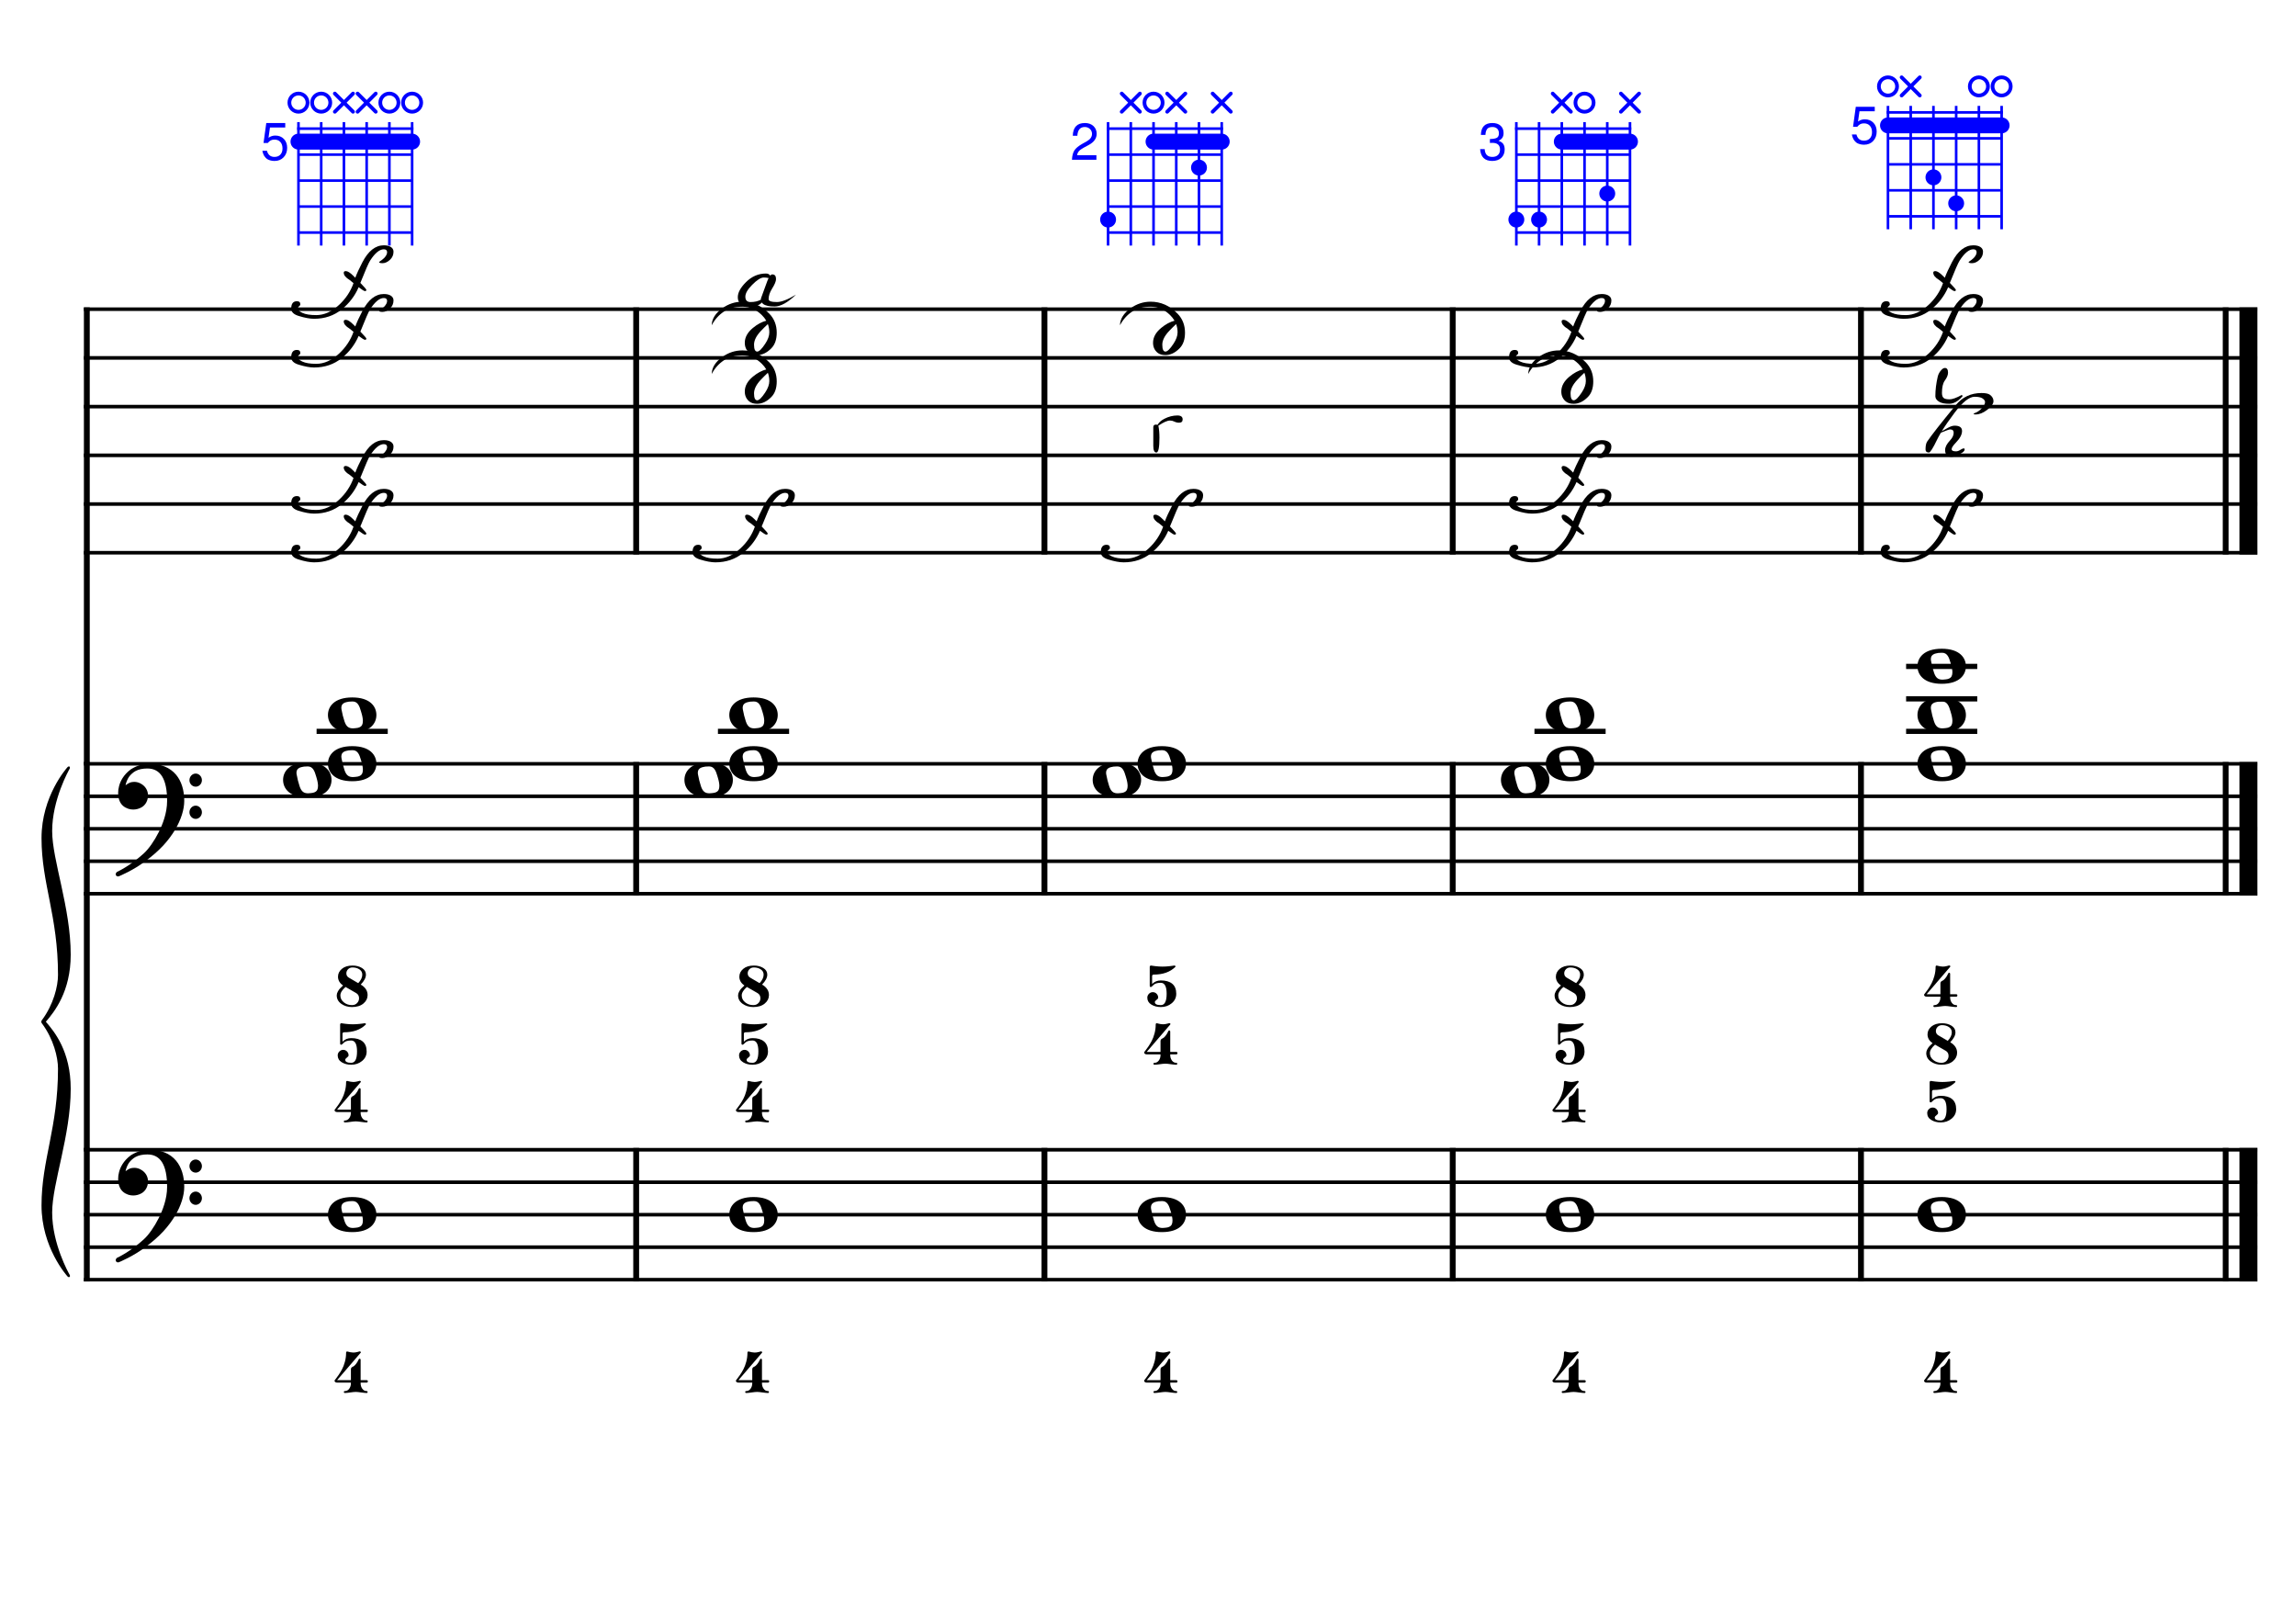 <?xml version="1.0" encoding="UTF-8" standalone="no"?>
<svg width="4209.44px" height="2976.38px" viewBox="0 0 4209.44 2976.38"
 xmlns="http://www.w3.org/2000/svg" xmlns:xlink="http://www.w3.org/1999/xlink" version="1.2" baseProfile="tiny">
<title>CordeLa (14)</title>
<desc>Generated by MuseScore 3.6.2</desc>
<polyline class="StaffLines" fill="none" stroke="#000000" stroke-width="6.55" stroke-linejoin="bevel" points="153.819,566.759 4138.58,566.759"/>
<polyline class="StaffLines" fill="none" stroke="#000000" stroke-width="6.55" stroke-linejoin="bevel" points="153.819,656.05 4138.58,656.05"/>
<polyline class="StaffLines" fill="none" stroke="#000000" stroke-width="6.55" stroke-linejoin="bevel" points="153.819,745.342 4138.58,745.342"/>
<polyline class="StaffLines" fill="none" stroke="#000000" stroke-width="6.55" stroke-linejoin="bevel" points="153.819,834.633 4138.58,834.633"/>
<polyline class="StaffLines" fill="none" stroke="#000000" stroke-width="6.55" stroke-linejoin="bevel" points="153.819,923.924 4138.58,923.924"/>
<polyline class="StaffLines" fill="none" stroke="#000000" stroke-width="6.55" stroke-linejoin="bevel" points="153.819,1013.22 4138.58,1013.22"/>
<polyline class="StaffLines" fill="none" stroke="#000000" stroke-width="6.55" stroke-linejoin="bevel" points="153.819,1400.14 4138.58,1400.14"/>
<polyline class="StaffLines" fill="none" stroke="#000000" stroke-width="6.55" stroke-linejoin="bevel" points="153.819,1459.67 4138.58,1459.67"/>
<polyline class="StaffLines" fill="none" stroke="#000000" stroke-width="6.55" stroke-linejoin="bevel" points="153.819,1519.2 4138.58,1519.2"/>
<polyline class="StaffLines" fill="none" stroke="#000000" stroke-width="6.55" stroke-linejoin="bevel" points="153.819,1578.73 4138.58,1578.73"/>
<polyline class="StaffLines" fill="none" stroke="#000000" stroke-width="6.55" stroke-linejoin="bevel" points="153.819,1638.26 4138.58,1638.26"/>
<polyline class="StaffLines" fill="none" stroke="#000000" stroke-width="6.55" stroke-linejoin="bevel" points="153.819,2107.6 4138.58,2107.6"/>
<polyline class="StaffLines" fill="none" stroke="#000000" stroke-width="6.55" stroke-linejoin="bevel" points="153.819,2167.13 4138.58,2167.13"/>
<polyline class="StaffLines" fill="none" stroke="#000000" stroke-width="6.55" stroke-linejoin="bevel" points="153.819,2226.65 4138.58,2226.65"/>
<polyline class="StaffLines" fill="none" stroke="#000000" stroke-width="6.55" stroke-linejoin="bevel" points="153.819,2286.18 4138.58,2286.18"/>
<polyline class="StaffLines" fill="none" stroke="#000000" stroke-width="6.55" stroke-linejoin="bevel" points="153.819,2345.71 4138.58,2345.71"/>
<polyline class="BarLine" fill="none" stroke="#000000" stroke-width="10.71" stroke-linejoin="bevel" points="159.176,2104.32 159.176,2348.98"/>
<polyline class="BarLine" fill="none" stroke="#000000" stroke-width="10.71" stroke-linejoin="bevel" points="1166.36,2104.32 1166.36,2348.98"/>
<polyline class="BarLine" fill="none" stroke="#000000" stroke-width="10.71" stroke-linejoin="bevel" points="1914.86,2104.32 1914.86,2348.98"/>
<polyline class="BarLine" fill="none" stroke="#000000" stroke-width="10.71" stroke-linejoin="bevel" points="2663.36,2104.32 2663.36,2348.98"/>
<polyline class="BarLine" fill="none" stroke="#000000" stroke-width="10.71" stroke-linejoin="bevel" points="3411.86,2104.32 3411.86,2348.98"/>
<polyline class="BarLine" fill="none" stroke="#000000" stroke-width="10.71" stroke-linejoin="bevel" points="4080.54,2104.32 4080.54,2348.98"/>
<polyline class="BarLine" fill="none" stroke="#000000" stroke-width="32.74" stroke-linejoin="bevel" points="4122.21,2104.32 4122.21,2348.98"/>
<polyline class="BarLine" fill="none" stroke="#000000" stroke-width="10.71" stroke-linejoin="bevel" points="159.176,1396.87 159.176,2107.6"/>
<polyline class="BarLine" fill="none" stroke="#000000" stroke-width="10.71" stroke-linejoin="bevel" points="1166.36,1396.87 1166.36,1641.53"/>
<polyline class="BarLine" fill="none" stroke="#000000" stroke-width="10.71" stroke-linejoin="bevel" points="1914.86,1396.87 1914.86,1641.53"/>
<polyline class="BarLine" fill="none" stroke="#000000" stroke-width="10.71" stroke-linejoin="bevel" points="2663.36,1396.87 2663.36,1641.53"/>
<polyline class="BarLine" fill="none" stroke="#000000" stroke-width="10.71" stroke-linejoin="bevel" points="3411.86,1396.87 3411.86,1641.53"/>
<polyline class="BarLine" fill="none" stroke="#000000" stroke-width="10.71" stroke-linejoin="bevel" points="4080.54,1396.87 4080.54,1641.53"/>
<polyline class="BarLine" fill="none" stroke="#000000" stroke-width="32.74" stroke-linejoin="bevel" points="4122.21,1396.87 4122.21,1641.53"/>
<polyline class="BarLine" fill="none" stroke="#000000" stroke-width="10.71" stroke-linejoin="bevel" points="159.176,563.485 159.176,1400.14"/>
<polyline class="BarLine" fill="none" stroke="#000000" stroke-width="10.71" stroke-linejoin="bevel" points="1166.36,563.485 1166.36,1016.49"/>
<polyline class="BarLine" fill="none" stroke="#000000" stroke-width="10.71" stroke-linejoin="bevel" points="1914.86,563.485 1914.86,1016.49"/>
<polyline class="BarLine" fill="none" stroke="#000000" stroke-width="10.71" stroke-linejoin="bevel" points="2663.36,563.485 2663.36,1016.49"/>
<polyline class="BarLine" fill="none" stroke="#000000" stroke-width="10.71" stroke-linejoin="bevel" points="3411.86,563.485 3411.86,1016.49"/>
<polyline class="BarLine" fill="none" stroke="#000000" stroke-width="10.71" stroke-linejoin="bevel" points="4080.54,563.485 4080.54,1016.49"/>
<polyline class="BarLine" fill="none" stroke="#000000" stroke-width="32.74" stroke-linejoin="bevel" points="4122.21,563.485 4122.21,1016.49"/>
<polyline class="LedgerLine" fill="none" stroke="#000000" stroke-width="9.52" stroke-linejoin="bevel" points="580.427,1340.62 710.904,1340.62"/>
<polyline class="LedgerLine" fill="none" stroke="#000000" stroke-width="9.52" stroke-linejoin="bevel" points="1316.25,1340.62 1446.73,1340.62"/>
<polyline class="LedgerLine" fill="none" stroke="#000000" stroke-width="9.52" stroke-linejoin="bevel" points="2813.25,1340.62 2943.73,1340.62"/>
<polyline class="LedgerLine" fill="none" stroke="#000000" stroke-width="9.52" stroke-linejoin="bevel" points="3494.61,1340.62 3625.08,1340.62"/>
<polyline class="LedgerLine" fill="none" stroke="#000000" stroke-width="9.52" stroke-linejoin="bevel" points="3494.61,1281.09 3625.08,1281.09"/>
<polyline class="LedgerLine" fill="none" stroke="#000000" stroke-width="9.52" stroke-linejoin="bevel" points="3494.61,1221.56 3625.08,1221.56"/>
<path class="Note" transform="matrix(2.381,0,0,2.381,601.261,2226.65)" d="M18.7,-13.6 C4.9,-13.6 0,-6.6 0,-0.1 C0,6.4 4.9,13.4 18.7,13.4 C32.5,13.4 37.3,6.4 37.3,-0.1 C37.3,-6.6 32.5,-13.6 18.7,-13.6 M10.4,-4.5 C10.3,-4.9 10.3,-5.3 10.3,-5.7 C10.3,-6.5 10.5,-7.3 10.9,-8 C11.6,-9 12.8,-9.7 14.3,-10 C15.6,-10.3 16.3,-10.5 18.9,-10.5 L19,-10.5 C23,-10.5 24.3,-6.8 25.4,-3 L25.7,-2 C26.5,0.6 26.9,2.8 26.9,4.5 C26.9,5.7 26.7,6.8 26.3,7.6 C25.7,8.7 24.7,9.4 23,9.8 C22.1,10 20.6,10.1 20.6,10.1 C20.1,10.1 19.7,10.2 19.3,10.2 C16.1,10.2 14.1,9 12.7,4.7 C11.5,1 11.3,-0.1 10.4,-4.5"/>
<path class="Note" transform="matrix(2.381,0,0,2.381,1337.08,2226.65)" d="M18.7,-13.6 C4.9,-13.6 0,-6.6 0,-0.1 C0,6.4 4.9,13.4 18.7,13.4 C32.5,13.4 37.3,6.4 37.3,-0.1 C37.3,-6.6 32.5,-13.6 18.7,-13.6 M10.4,-4.5 C10.3,-4.9 10.3,-5.3 10.3,-5.7 C10.3,-6.5 10.5,-7.3 10.9,-8 C11.6,-9 12.8,-9.7 14.3,-10 C15.6,-10.3 16.3,-10.5 18.9,-10.5 L19,-10.5 C23,-10.5 24.3,-6.8 25.4,-3 L25.7,-2 C26.5,0.6 26.9,2.8 26.9,4.5 C26.9,5.7 26.7,6.8 26.3,7.6 C25.7,8.7 24.7,9.4 23,9.8 C22.1,10 20.6,10.1 20.6,10.1 C20.1,10.1 19.7,10.2 19.3,10.2 C16.1,10.2 14.1,9 12.7,4.7 C11.5,1 11.3,-0.1 10.4,-4.5"/>
<path class="Note" transform="matrix(2.381,0,0,2.381,2085.58,2226.65)" d="M18.7,-13.6 C4.9,-13.6 0,-6.6 0,-0.1 C0,6.4 4.9,13.4 18.7,13.4 C32.5,13.4 37.3,6.4 37.3,-0.1 C37.3,-6.6 32.5,-13.6 18.7,-13.6 M10.4,-4.5 C10.3,-4.9 10.3,-5.3 10.3,-5.7 C10.3,-6.5 10.5,-7.3 10.9,-8 C11.6,-9 12.8,-9.7 14.3,-10 C15.6,-10.3 16.3,-10.5 18.9,-10.5 L19,-10.5 C23,-10.5 24.3,-6.8 25.4,-3 L25.7,-2 C26.5,0.6 26.9,2.8 26.9,4.5 C26.9,5.7 26.7,6.8 26.3,7.6 C25.7,8.7 24.7,9.4 23,9.8 C22.1,10 20.6,10.1 20.6,10.1 C20.1,10.1 19.7,10.2 19.3,10.2 C16.1,10.2 14.1,9 12.7,4.7 C11.5,1 11.3,-0.1 10.4,-4.5"/>
<path class="Note" transform="matrix(2.381,0,0,2.381,2834.08,2226.65)" d="M18.7,-13.6 C4.9,-13.6 0,-6.6 0,-0.1 C0,6.4 4.9,13.4 18.7,13.4 C32.5,13.4 37.3,6.4 37.3,-0.1 C37.3,-6.6 32.5,-13.6 18.7,-13.6 M10.4,-4.5 C10.3,-4.9 10.3,-5.3 10.3,-5.7 C10.3,-6.5 10.5,-7.3 10.9,-8 C11.6,-9 12.8,-9.7 14.3,-10 C15.6,-10.3 16.3,-10.5 18.9,-10.5 L19,-10.5 C23,-10.5 24.3,-6.8 25.4,-3 L25.7,-2 C26.5,0.6 26.9,2.8 26.9,4.5 C26.9,5.7 26.7,6.8 26.3,7.6 C25.7,8.7 24.7,9.4 23,9.8 C22.1,10 20.6,10.1 20.6,10.1 C20.1,10.1 19.7,10.2 19.3,10.2 C16.1,10.2 14.1,9 12.7,4.7 C11.5,1 11.3,-0.1 10.4,-4.5"/>
<path class="Note" transform="matrix(2.381,0,0,2.381,3515.44,2226.65)" d="M18.7,-13.6 C4.9,-13.6 0,-6.6 0,-0.1 C0,6.4 4.9,13.4 18.7,13.4 C32.5,13.4 37.3,6.4 37.3,-0.1 C37.3,-6.6 32.5,-13.6 18.7,-13.6 M10.4,-4.5 C10.3,-4.9 10.3,-5.3 10.3,-5.7 C10.3,-6.5 10.5,-7.3 10.9,-8 C11.6,-9 12.8,-9.7 14.3,-10 C15.6,-10.3 16.3,-10.5 18.9,-10.5 L19,-10.5 C23,-10.5 24.3,-6.8 25.4,-3 L25.7,-2 C26.5,0.6 26.9,2.8 26.9,4.5 C26.9,5.7 26.7,6.8 26.3,7.6 C25.7,8.7 24.7,9.4 23,9.8 C22.1,10 20.6,10.1 20.6,10.1 C20.1,10.1 19.7,10.2 19.3,10.2 C16.1,10.2 14.1,9 12.7,4.7 C11.5,1 11.3,-0.1 10.4,-4.5"/>
<path class="Note" transform="matrix(2.381,0,0,2.381,519.002,1429.91)" d="M18.7,-13.6 C4.9,-13.6 0,-6.6 0,-0.1 C0,6.4 4.9,13.4 18.7,13.4 C32.5,13.4 37.3,6.4 37.3,-0.1 C37.3,-6.6 32.5,-13.6 18.7,-13.6 M10.4,-4.5 C10.3,-4.9 10.3,-5.3 10.3,-5.7 C10.3,-6.5 10.5,-7.3 10.9,-8 C11.6,-9 12.8,-9.7 14.3,-10 C15.6,-10.3 16.3,-10.5 18.9,-10.5 L19,-10.5 C23,-10.5 24.3,-6.8 25.4,-3 L25.7,-2 C26.5,0.6 26.9,2.8 26.9,4.5 C26.9,5.7 26.7,6.8 26.3,7.6 C25.7,8.7 24.7,9.4 23,9.8 C22.1,10 20.6,10.1 20.6,10.1 C20.1,10.1 19.7,10.2 19.3,10.2 C16.1,10.2 14.1,9 12.7,4.7 C11.5,1 11.3,-0.1 10.4,-4.5"/>
<path class="Note" transform="matrix(2.381,0,0,2.381,601.261,1400.14)" d="M18.7,-13.6 C4.9,-13.6 0,-6.6 0,-0.1 C0,6.4 4.9,13.4 18.7,13.4 C32.5,13.4 37.3,6.4 37.3,-0.1 C37.3,-6.6 32.5,-13.6 18.7,-13.6 M10.4,-4.5 C10.3,-4.9 10.3,-5.3 10.3,-5.7 C10.3,-6.5 10.5,-7.3 10.9,-8 C11.6,-9 12.8,-9.7 14.3,-10 C15.6,-10.3 16.3,-10.5 18.9,-10.5 L19,-10.5 C23,-10.5 24.3,-6.8 25.4,-3 L25.7,-2 C26.5,0.6 26.9,2.8 26.9,4.5 C26.9,5.7 26.7,6.8 26.3,7.6 C25.7,8.7 24.7,9.4 23,9.8 C22.1,10 20.6,10.1 20.6,10.1 C20.1,10.1 19.7,10.2 19.3,10.2 C16.1,10.2 14.1,9 12.7,4.7 C11.5,1 11.3,-0.1 10.4,-4.5"/>
<path class="Note" transform="matrix(2.381,0,0,2.381,601.261,1310.85)" d="M18.7,-13.6 C4.9,-13.6 0,-6.6 0,-0.1 C0,6.4 4.9,13.4 18.7,13.4 C32.5,13.4 37.3,6.4 37.3,-0.1 C37.3,-6.6 32.5,-13.6 18.7,-13.6 M10.4,-4.5 C10.3,-4.9 10.3,-5.3 10.3,-5.7 C10.3,-6.5 10.5,-7.3 10.9,-8 C11.6,-9 12.8,-9.7 14.3,-10 C15.6,-10.3 16.3,-10.5 18.9,-10.5 L19,-10.5 C23,-10.5 24.3,-6.8 25.4,-3 L25.7,-2 C26.5,0.6 26.9,2.8 26.9,4.5 C26.9,5.7 26.7,6.8 26.3,7.6 C25.7,8.7 24.7,9.4 23,9.8 C22.1,10 20.6,10.1 20.6,10.1 C20.1,10.1 19.7,10.2 19.3,10.2 C16.1,10.2 14.1,9 12.7,4.7 C11.5,1 11.3,-0.1 10.4,-4.5"/>
<path class="Note" transform="matrix(2.381,0,0,2.381,1254.82,1429.91)" d="M18.7,-13.6 C4.9,-13.6 0,-6.6 0,-0.1 C0,6.4 4.9,13.4 18.7,13.4 C32.5,13.4 37.3,6.4 37.3,-0.1 C37.3,-6.6 32.5,-13.6 18.7,-13.6 M10.4,-4.5 C10.3,-4.9 10.3,-5.3 10.3,-5.7 C10.3,-6.5 10.5,-7.3 10.9,-8 C11.6,-9 12.8,-9.7 14.3,-10 C15.6,-10.3 16.3,-10.5 18.9,-10.5 L19,-10.5 C23,-10.5 24.3,-6.8 25.4,-3 L25.7,-2 C26.5,0.6 26.9,2.8 26.9,4.5 C26.9,5.7 26.7,6.8 26.3,7.6 C25.7,8.7 24.7,9.4 23,9.8 C22.1,10 20.6,10.1 20.6,10.1 C20.1,10.1 19.7,10.2 19.3,10.2 C16.1,10.2 14.1,9 12.7,4.7 C11.5,1 11.3,-0.1 10.4,-4.5"/>
<path class="Note" transform="matrix(2.381,0,0,2.381,1337.08,1400.14)" d="M18.7,-13.6 C4.9,-13.6 0,-6.6 0,-0.1 C0,6.4 4.9,13.4 18.7,13.4 C32.5,13.4 37.3,6.4 37.3,-0.1 C37.3,-6.6 32.5,-13.6 18.7,-13.6 M10.4,-4.5 C10.3,-4.9 10.3,-5.3 10.3,-5.7 C10.3,-6.5 10.5,-7.3 10.9,-8 C11.6,-9 12.8,-9.7 14.3,-10 C15.6,-10.3 16.3,-10.5 18.9,-10.5 L19,-10.5 C23,-10.5 24.3,-6.8 25.4,-3 L25.7,-2 C26.5,0.6 26.9,2.8 26.9,4.5 C26.9,5.7 26.7,6.8 26.3,7.6 C25.7,8.7 24.7,9.4 23,9.8 C22.1,10 20.6,10.1 20.6,10.1 C20.1,10.1 19.7,10.2 19.3,10.2 C16.1,10.2 14.1,9 12.7,4.7 C11.5,1 11.3,-0.1 10.4,-4.5"/>
<path class="Note" transform="matrix(2.381,0,0,2.381,1337.08,1310.85)" d="M18.7,-13.6 C4.9,-13.6 0,-6.6 0,-0.1 C0,6.4 4.9,13.4 18.7,13.4 C32.5,13.4 37.3,6.4 37.3,-0.1 C37.3,-6.6 32.5,-13.6 18.7,-13.6 M10.4,-4.5 C10.3,-4.9 10.3,-5.3 10.3,-5.7 C10.3,-6.5 10.5,-7.3 10.9,-8 C11.6,-9 12.8,-9.7 14.3,-10 C15.6,-10.3 16.3,-10.5 18.9,-10.5 L19,-10.5 C23,-10.5 24.3,-6.8 25.4,-3 L25.7,-2 C26.5,0.6 26.9,2.8 26.9,4.5 C26.9,5.7 26.7,6.8 26.3,7.6 C25.7,8.7 24.7,9.4 23,9.8 C22.1,10 20.6,10.1 20.6,10.1 C20.1,10.1 19.7,10.2 19.3,10.2 C16.1,10.2 14.1,9 12.7,4.7 C11.5,1 11.3,-0.1 10.4,-4.5"/>
<path class="Note" transform="matrix(2.381,0,0,2.381,2003.32,1429.91)" d="M18.7,-13.6 C4.9,-13.6 0,-6.6 0,-0.1 C0,6.4 4.9,13.4 18.7,13.4 C32.5,13.4 37.3,6.4 37.3,-0.1 C37.3,-6.6 32.5,-13.6 18.7,-13.6 M10.4,-4.5 C10.3,-4.9 10.3,-5.3 10.3,-5.7 C10.3,-6.5 10.5,-7.3 10.9,-8 C11.6,-9 12.8,-9.7 14.3,-10 C15.6,-10.3 16.3,-10.5 18.9,-10.5 L19,-10.5 C23,-10.5 24.3,-6.8 25.4,-3 L25.7,-2 C26.5,0.6 26.9,2.8 26.9,4.5 C26.9,5.7 26.7,6.8 26.3,7.6 C25.7,8.7 24.7,9.4 23,9.8 C22.1,10 20.6,10.1 20.6,10.1 C20.1,10.1 19.7,10.2 19.3,10.2 C16.1,10.2 14.1,9 12.7,4.7 C11.5,1 11.3,-0.1 10.4,-4.5"/>
<path class="Note" transform="matrix(2.381,0,0,2.381,2085.58,1400.14)" d="M18.7,-13.6 C4.9,-13.6 0,-6.6 0,-0.1 C0,6.4 4.9,13.4 18.7,13.4 C32.5,13.4 37.3,6.4 37.3,-0.1 C37.3,-6.6 32.5,-13.6 18.7,-13.6 M10.4,-4.5 C10.3,-4.9 10.3,-5.3 10.3,-5.7 C10.3,-6.5 10.5,-7.3 10.9,-8 C11.6,-9 12.8,-9.7 14.3,-10 C15.6,-10.3 16.3,-10.5 18.9,-10.5 L19,-10.5 C23,-10.5 24.3,-6.8 25.4,-3 L25.7,-2 C26.5,0.6 26.9,2.8 26.9,4.5 C26.9,5.7 26.7,6.8 26.3,7.6 C25.7,8.7 24.7,9.4 23,9.8 C22.1,10 20.6,10.1 20.6,10.1 C20.1,10.1 19.7,10.2 19.3,10.2 C16.1,10.2 14.1,9 12.7,4.7 C11.5,1 11.3,-0.1 10.4,-4.5"/>
<path class="Note" transform="matrix(2.381,0,0,2.381,2751.82,1429.91)" d="M18.7,-13.6 C4.9,-13.6 0,-6.6 0,-0.1 C0,6.4 4.9,13.4 18.7,13.4 C32.5,13.4 37.3,6.4 37.3,-0.1 C37.3,-6.6 32.5,-13.6 18.7,-13.6 M10.4,-4.5 C10.3,-4.9 10.3,-5.3 10.3,-5.7 C10.3,-6.5 10.5,-7.3 10.9,-8 C11.6,-9 12.8,-9.7 14.3,-10 C15.6,-10.3 16.3,-10.5 18.9,-10.5 L19,-10.5 C23,-10.5 24.3,-6.8 25.4,-3 L25.7,-2 C26.5,0.6 26.9,2.8 26.9,4.5 C26.9,5.7 26.7,6.8 26.3,7.6 C25.7,8.7 24.7,9.4 23,9.8 C22.1,10 20.6,10.1 20.6,10.1 C20.1,10.1 19.7,10.2 19.3,10.2 C16.1,10.2 14.1,9 12.7,4.7 C11.5,1 11.3,-0.1 10.4,-4.5"/>
<path class="Note" transform="matrix(2.381,0,0,2.381,2834.08,1400.14)" d="M18.7,-13.6 C4.9,-13.6 0,-6.6 0,-0.1 C0,6.4 4.9,13.4 18.7,13.4 C32.5,13.4 37.3,6.4 37.3,-0.1 C37.3,-6.6 32.5,-13.6 18.7,-13.6 M10.4,-4.5 C10.3,-4.9 10.3,-5.3 10.3,-5.7 C10.3,-6.5 10.5,-7.3 10.9,-8 C11.6,-9 12.8,-9.7 14.3,-10 C15.6,-10.3 16.3,-10.5 18.9,-10.5 L19,-10.5 C23,-10.5 24.3,-6.8 25.4,-3 L25.7,-2 C26.5,0.6 26.9,2.8 26.9,4.5 C26.9,5.7 26.7,6.8 26.3,7.6 C25.7,8.7 24.7,9.4 23,9.8 C22.1,10 20.6,10.1 20.6,10.1 C20.1,10.1 19.7,10.2 19.3,10.2 C16.1,10.2 14.1,9 12.7,4.7 C11.5,1 11.3,-0.1 10.4,-4.5"/>
<path class="Note" transform="matrix(2.381,0,0,2.381,2834.08,1310.85)" d="M18.7,-13.6 C4.9,-13.6 0,-6.6 0,-0.1 C0,6.4 4.9,13.4 18.7,13.4 C32.5,13.4 37.3,6.4 37.3,-0.1 C37.3,-6.6 32.5,-13.6 18.7,-13.6 M10.4,-4.5 C10.3,-4.9 10.3,-5.3 10.3,-5.7 C10.3,-6.5 10.5,-7.3 10.9,-8 C11.6,-9 12.8,-9.7 14.3,-10 C15.6,-10.3 16.3,-10.5 18.9,-10.5 L19,-10.5 C23,-10.5 24.3,-6.8 25.4,-3 L25.7,-2 C26.5,0.6 26.9,2.8 26.9,4.5 C26.9,5.7 26.7,6.8 26.3,7.6 C25.7,8.7 24.7,9.4 23,9.8 C22.1,10 20.6,10.1 20.6,10.1 C20.1,10.1 19.7,10.2 19.3,10.2 C16.1,10.2 14.1,9 12.7,4.7 C11.5,1 11.3,-0.1 10.4,-4.5"/>
<path class="Note" transform="matrix(2.381,0,0,2.381,3515.44,1400.14)" d="M18.7,-13.6 C4.9,-13.6 0,-6.6 0,-0.1 C0,6.4 4.9,13.4 18.7,13.4 C32.5,13.4 37.3,6.4 37.3,-0.1 C37.3,-6.6 32.5,-13.6 18.7,-13.6 M10.4,-4.5 C10.3,-4.9 10.3,-5.3 10.3,-5.7 C10.3,-6.5 10.5,-7.3 10.9,-8 C11.6,-9 12.8,-9.7 14.3,-10 C15.6,-10.3 16.3,-10.5 18.9,-10.5 L19,-10.5 C23,-10.5 24.3,-6.8 25.4,-3 L25.7,-2 C26.5,0.6 26.9,2.8 26.9,4.5 C26.9,5.7 26.7,6.8 26.3,7.6 C25.7,8.7 24.7,9.4 23,9.8 C22.1,10 20.6,10.1 20.6,10.1 C20.1,10.1 19.7,10.2 19.3,10.2 C16.1,10.2 14.1,9 12.7,4.7 C11.5,1 11.3,-0.1 10.4,-4.5"/>
<path class="Note" transform="matrix(2.381,0,0,2.381,3515.44,1310.85)" d="M18.7,-13.6 C4.9,-13.6 0,-6.6 0,-0.1 C0,6.4 4.9,13.4 18.7,13.4 C32.5,13.4 37.3,6.4 37.3,-0.1 C37.3,-6.6 32.5,-13.6 18.7,-13.6 M10.4,-4.5 C10.3,-4.9 10.3,-5.3 10.3,-5.7 C10.3,-6.5 10.5,-7.3 10.9,-8 C11.6,-9 12.8,-9.7 14.3,-10 C15.6,-10.3 16.3,-10.5 18.9,-10.5 L19,-10.5 C23,-10.5 24.3,-6.8 25.4,-3 L25.7,-2 C26.5,0.6 26.9,2.8 26.9,4.5 C26.9,5.7 26.7,6.8 26.3,7.6 C25.7,8.7 24.7,9.4 23,9.8 C22.1,10 20.6,10.1 20.6,10.1 C20.1,10.1 19.7,10.2 19.3,10.2 C16.1,10.2 14.1,9 12.7,4.7 C11.5,1 11.3,-0.1 10.4,-4.5"/>
<path class="Note" transform="matrix(2.381,0,0,2.381,3515.44,1221.56)" d="M18.7,-13.6 C4.9,-13.6 0,-6.6 0,-0.1 C0,6.4 4.9,13.4 18.7,13.4 C32.5,13.4 37.3,6.4 37.3,-0.1 C37.3,-6.6 32.5,-13.6 18.7,-13.6 M10.4,-4.5 C10.3,-4.9 10.3,-5.3 10.3,-5.7 C10.3,-6.5 10.5,-7.3 10.9,-8 C11.6,-9 12.8,-9.7 14.3,-10 C15.6,-10.3 16.3,-10.5 18.9,-10.5 L19,-10.5 C23,-10.5 24.3,-6.8 25.4,-3 L25.7,-2 C26.5,0.6 26.9,2.8 26.9,4.5 C26.9,5.7 26.7,6.8 26.3,7.6 C25.7,8.7 24.7,9.4 23,9.8 C22.1,10 20.6,10.1 20.6,10.1 C20.1,10.1 19.7,10.2 19.3,10.2 C16.1,10.2 14.1,9 12.7,4.7 C11.5,1 11.3,-0.1 10.4,-4.5"/>
<path class="Note" d="M694.956,926.687 C699.294,923.743 702.432,921.302 704.369,919.365 C707.933,915.569 709.714,912.083 709.714,908.906 C709.714,905.265 707.7,903.444 703.671,903.444 C695.847,903.444 687.479,910.34 678.57,924.13 C675.858,928.313 669.893,941.949 660.673,965.036 C668.033,972.629 671.713,976.928 671.713,977.936 C671.713,979.33 670.823,980.027 669.041,980.027 C667.646,980.027 663.811,977.664 657.536,972.938 C650.718,988.821 640.375,1002.38 626.507,1013.61 C612.33,1025.08 595.402,1030.81 575.723,1030.81 C568.208,1030.81 558.795,1029.07 547.484,1025.58 C538.42,1022.79 533.887,1018.34 533.887,1012.22 C533.887,1003.15 537.374,998.621 544.346,998.621 C548.53,998.621 550.622,1000.56 550.622,1004.43 C550.622,1005.67 549.653,1006.99 547.716,1008.38 C546.709,1009.08 546.206,1010.44 546.206,1012.45 C546.206,1014.85 548.879,1017.33 554.224,1019.89 C560.035,1022.68 568.557,1024.07 579.791,1024.07 C594.278,1024.07 608.262,1017.8 621.743,1005.25 C633.984,993.856 642.777,980.608 648.123,965.501 C646.031,963.797 643.784,961.937 641.382,959.923 C633.945,955.507 630.226,950.975 630.226,946.326 C630.226,944.389 631.504,943.421 634.061,943.421 C637.47,943.421 642.08,946.326 647.89,952.137 C649.13,953.376 650.292,954.538 651.377,955.623 C654.088,948.186 658.427,938.734 664.392,927.268 C675.161,906.505 688.254,896.123 703.671,896.123 C709.172,896.123 713.511,897.169 716.687,899.261 C719.864,901.353 721.452,904.219 721.452,907.86 C721.452,913.671 719.321,918.59 715.06,922.619 C710.644,926.803 706.034,928.895 701.231,928.895 C697.047,928.895 694.956,928.159 694.956,926.687"/>
<path class="Note" d="M694.956,837.395 C699.294,834.451 702.432,832.011 704.369,830.074 C707.933,826.278 709.714,822.791 709.714,819.615 C709.714,815.974 707.7,814.153 703.671,814.153 C695.847,814.153 687.479,821.048 678.57,834.839 C675.858,839.022 669.893,852.658 660.673,875.745 C668.033,883.337 671.713,887.637 671.713,888.644 C671.713,890.039 670.823,890.736 669.041,890.736 C667.646,890.736 663.811,888.373 657.536,883.647 C650.718,899.529 640.375,913.087 626.507,924.321 C612.33,935.787 595.402,941.52 575.723,941.52 C568.208,941.52 558.795,939.777 547.484,936.291 C538.42,933.502 533.887,929.047 533.887,922.926 C533.887,913.862 537.374,909.33 544.346,909.33 C548.53,909.33 550.622,911.267 550.622,915.14 C550.622,916.38 549.653,917.697 547.716,919.091 C546.709,919.789 546.206,921.145 546.206,923.159 C546.206,925.561 548.879,928.04 554.224,930.596 C560.035,933.385 568.557,934.78 579.791,934.78 C594.278,934.78 608.262,928.505 621.743,915.954 C633.984,904.565 642.777,891.317 648.123,876.21 C646.031,874.505 643.784,872.646 641.382,870.632 C633.945,866.216 630.226,861.683 630.226,857.035 C630.226,855.098 631.504,854.13 634.061,854.13 C637.47,854.13 642.08,857.035 647.89,862.845 C649.13,864.085 650.292,865.247 651.377,866.332 C654.088,858.894 658.427,849.442 664.392,837.976 C675.161,817.213 688.254,806.832 703.671,806.832 C709.172,806.832 713.511,807.878 716.687,809.969 C719.864,812.061 721.452,814.928 721.452,818.569 C721.452,824.38 719.321,829.299 715.06,833.328 C710.644,837.511 706.034,839.603 701.231,839.603 C697.047,839.603 694.956,838.867 694.956,837.395"/>
<path class="Note" d="M694.956,569.521 C699.294,566.577 702.432,564.137 704.369,562.2 C707.933,558.404 709.714,554.917 709.714,551.741 C709.714,548.1 707.7,546.279 703.671,546.279 C695.847,546.279 687.479,553.174 678.57,566.965 C675.858,571.148 669.893,584.784 660.673,607.871 C668.033,615.463 671.713,619.763 671.713,620.77 C671.713,622.165 670.823,622.862 669.041,622.862 C667.646,622.862 663.811,620.499 657.536,615.773 C650.718,631.655 640.375,645.213 626.507,656.447 C612.33,667.913 595.402,673.646 575.723,673.646 C568.208,673.646 558.795,671.903 547.484,668.417 C538.42,665.628 533.887,661.173 533.887,655.052 C533.887,645.988 537.374,641.456 544.346,641.456 C548.53,641.456 550.622,643.393 550.622,647.266 C550.622,648.506 549.653,649.823 547.716,651.217 C546.709,651.915 546.206,653.271 546.206,655.285 C546.206,657.687 548.879,660.166 554.224,662.722 C560.035,665.511 568.557,666.906 579.791,666.906 C594.278,666.906 608.262,660.631 621.743,648.08 C633.984,636.691 642.777,623.443 648.123,608.336 C646.031,606.631 643.784,604.772 641.382,602.758 C633.945,598.341 630.226,593.809 630.226,589.161 C630.226,587.224 631.504,586.256 634.061,586.256 C637.47,586.256 642.08,589.161 647.89,594.971 C649.13,596.211 650.292,597.373 651.377,598.458 C654.088,591.02 658.427,581.568 664.392,570.102 C675.161,549.339 688.254,538.958 703.671,538.958 C709.172,538.958 713.511,540.004 716.687,542.095 C719.864,544.187 721.452,547.054 721.452,550.695 C721.452,556.506 719.321,561.425 715.06,565.454 C710.644,569.637 706.034,571.729 701.231,571.729 C697.047,571.729 694.956,570.993 694.956,569.521"/>
<path class="Note" d="M694.956,480.23 C699.294,477.286 702.432,474.845 704.369,472.909 C707.933,469.112 709.714,465.626 709.714,462.45 C709.714,458.808 707.7,456.988 703.671,456.988 C695.847,456.988 687.479,463.883 678.57,477.673 C675.858,481.857 669.893,495.492 660.673,518.579 C668.033,526.172 671.713,530.472 671.713,531.479 C671.713,532.873 670.823,533.571 669.041,533.571 C667.646,533.571 663.811,531.208 657.536,526.482 C650.718,542.364 640.375,555.922 626.507,567.156 C612.33,578.622 595.402,584.355 575.723,584.355 C568.208,584.355 558.795,582.612 547.484,579.125 C538.42,576.336 533.887,571.882 533.887,565.761 C533.887,556.697 537.374,552.164 544.346,552.164 C548.53,552.164 550.622,554.101 550.622,557.975 C550.622,559.215 549.653,560.532 547.716,561.926 C546.709,562.623 546.206,563.979 546.206,565.994 C546.206,568.395 548.879,570.874 554.224,573.431 C560.035,576.22 568.557,577.615 579.791,577.615 C594.278,577.615 608.262,571.339 621.743,558.788 C633.984,547.4 642.777,534.152 648.123,519.044 C646.031,517.34 643.784,515.48 641.382,513.466 C633.945,509.05 630.226,504.518 630.226,499.869 C630.226,497.933 631.504,496.964 634.061,496.964 C637.47,496.964 642.08,499.869 647.89,505.68 C649.13,506.92 650.292,508.082 651.377,509.166 C654.088,501.729 658.427,492.277 664.392,480.811 C675.161,460.048 688.254,449.666 703.671,449.666 C709.172,449.666 713.511,450.712 716.687,452.804 C719.864,454.896 721.452,457.762 721.452,461.404 C721.452,467.214 719.321,472.134 715.06,476.162 C710.644,480.346 706.034,482.438 701.231,482.438 C697.047,482.438 694.956,481.702 694.956,480.23"/>
<path class="Note" d="M1430.78,926.687 C1435.12,923.743 1438.25,921.302 1440.19,919.365 C1443.75,915.569 1445.54,912.083 1445.54,908.906 C1445.54,905.265 1443.52,903.444 1439.49,903.444 C1431.67,903.444 1423.3,910.34 1414.39,924.13 C1411.68,928.313 1405.71,941.949 1396.49,965.036 C1403.85,972.629 1407.53,976.928 1407.53,977.936 C1407.53,979.33 1406.64,980.027 1404.86,980.027 C1403.47,980.027 1399.63,977.664 1393.36,972.938 C1386.54,988.821 1376.2,1002.38 1362.33,1013.61 C1348.15,1025.08 1331.22,1030.81 1311.54,1030.81 C1304.03,1030.81 1294.62,1029.07 1283.31,1025.58 C1274.24,1022.79 1269.71,1018.34 1269.71,1012.22 C1269.71,1003.15 1273.2,998.621 1280.17,998.621 C1284.35,998.621 1286.44,1000.56 1286.44,1004.43 C1286.44,1005.67 1285.47,1006.99 1283.54,1008.38 C1282.53,1009.08 1282.03,1010.44 1282.03,1012.45 C1282.03,1014.85 1284.7,1017.33 1290.05,1019.89 C1295.86,1022.68 1304.38,1024.07 1315.61,1024.07 C1330.1,1024.07 1344.08,1017.8 1357.56,1005.25 C1369.81,993.856 1378.6,980.608 1383.94,965.501 C1381.85,963.797 1379.61,961.937 1377.2,959.923 C1369.77,955.507 1366.05,950.975 1366.05,946.326 C1366.05,944.389 1367.33,943.421 1369.88,943.421 C1373.29,943.421 1377.9,946.326 1383.71,952.137 C1384.95,953.376 1386.11,954.538 1387.2,955.623 C1389.91,948.186 1394.25,938.734 1400.21,927.268 C1410.98,906.505 1424.08,896.123 1439.49,896.123 C1444.99,896.123 1449.33,897.169 1452.51,899.261 C1455.69,901.353 1457.27,904.219 1457.27,907.86 C1457.27,913.671 1455.14,918.59 1450.88,922.619 C1446.47,926.803 1441.86,928.895 1437.05,928.895 C1432.87,928.895 1430.78,928.159 1430.78,926.687"/>
<path class="Note" d="M1304.81,596.25 C1305.12,584.551 1311.59,574.17 1324.22,565.105 C1335.45,557.048 1347.73,553.019 1361.06,553.019 C1379.73,553.019 1396.19,560.341 1410.45,574.983 C1419.51,584.357 1424.05,595.979 1424.05,609.846 C1424.05,622.32 1420.71,631.888 1414.05,638.55 C1405.92,646.763 1397.32,650.869 1388.25,650.869 C1382.06,650.869 1377.25,649.474 1373.84,646.685 C1368.26,642.114 1365.48,635.994 1365.48,628.324 C1365.48,618.407 1370.43,609.343 1380.35,601.131 C1388.49,594.39 1396.66,589.974 1404.87,587.883 C1402.7,584.164 1399.95,580.677 1396.62,577.424 C1386.24,567.274 1374.46,562.2 1361.29,562.2 C1347.58,562.2 1336.23,565.183 1327.24,571.148 C1317.95,577.269 1310.47,585.636 1304.81,596.25 M1407.78,594.042 C1403.52,597.993 1399.25,602.215 1394.99,606.709 C1386.63,615.541 1382.44,623.908 1382.44,631.81 C1382.44,640.255 1384.38,644.477 1388.25,644.477 C1391.74,644.477 1396.62,639.713 1402.9,630.183 C1407.93,622.591 1410.45,615.618 1410.45,609.265 C1410.45,603.842 1409.56,598.768 1407.78,594.042"/>
<path class="Note" d="M1415.9,503.007 C1420.47,503.007 1422.76,505.874 1422.76,511.607 C1422.76,515.635 1420.24,521.64 1415.2,529.619 C1411.18,536.05 1409.16,542.325 1409.16,548.446 C1409.16,551.932 1414.24,553.675 1424.39,553.675 C1432.75,553.675 1444.41,549.143 1459.37,540.078 C1444.34,554.566 1431.28,561.81 1420.2,561.81 C1410.21,561.81 1403.24,560.299 1399.28,557.278 C1398.28,556.503 1397.42,555.573 1396.73,554.489 C1392.85,559.215 1386.38,561.577 1377.32,561.577 C1368.64,561.577 1361.98,559.796 1357.33,556.232 C1354.23,553.83 1352.68,549.995 1352.68,544.727 C1352.68,536.36 1357.64,527.218 1367.56,517.301 C1378.17,506.687 1390.45,501.38 1404.4,501.38 C1407.88,501.38 1410.44,502.659 1412.07,505.215 C1413.38,503.743 1414.66,503.007 1415.9,503.007 M1395.1,549.259 C1395.02,548.639 1394.98,548.02 1394.98,547.4 C1394.98,547.09 1398.94,536.282 1406.84,514.977 C1407.61,512.885 1408.39,511.103 1409.16,509.631 C1406.14,509.011 1403.16,508.702 1400.21,508.702 C1394.79,508.702 1387.59,513.311 1378.6,522.531 C1370.54,530.743 1366.51,537.832 1366.51,543.797 C1366.51,550.383 1369.65,553.675 1375.93,553.675 C1383.52,553.675 1389.91,552.203 1395.1,549.259"/>
<path class="Note" d="M1304.81,685.541 C1305.12,673.842 1311.59,663.461 1324.22,654.396 C1335.45,646.339 1347.73,642.311 1361.06,642.311 C1379.73,642.311 1396.19,649.632 1410.45,664.274 C1419.51,673.649 1424.05,685.27 1424.05,699.138 C1424.05,711.611 1420.71,721.179 1414.05,727.842 C1405.92,736.054 1397.32,740.16 1388.25,740.16 C1382.06,740.16 1377.25,738.766 1373.84,735.977 C1368.26,731.406 1365.48,725.285 1365.48,717.615 C1365.48,707.699 1370.43,698.634 1380.35,690.422 C1388.49,683.682 1396.66,679.266 1404.87,677.174 C1402.7,673.455 1399.95,669.969 1396.62,666.715 C1386.24,656.566 1374.46,651.491 1361.29,651.491 C1347.58,651.491 1336.23,654.474 1327.24,660.439 C1317.95,666.56 1310.47,674.927 1304.81,685.541 M1407.78,683.333 C1403.52,687.284 1399.25,691.507 1394.99,696 C1386.63,704.832 1382.44,713.199 1382.44,721.102 C1382.44,729.546 1384.38,733.769 1388.25,733.769 C1391.74,733.769 1396.62,729.004 1402.9,719.475 C1407.93,711.882 1410.45,704.91 1410.45,698.557 C1410.45,693.133 1409.56,688.059 1407.78,683.333"/>
<path class="Note" d="M2179.28,926.687 C2183.62,923.743 2186.75,921.302 2188.69,919.365 C2192.25,915.569 2194.04,912.083 2194.04,908.906 C2194.04,905.265 2192.02,903.444 2187.99,903.444 C2180.17,903.444 2171.8,910.34 2162.89,924.13 C2160.18,928.313 2154.22,941.949 2145,965.036 C2152.36,972.629 2156.04,976.928 2156.04,977.936 C2156.04,979.33 2155.14,980.027 2153.36,980.027 C2151.97,980.027 2148.13,977.664 2141.86,972.938 C2135.04,988.821 2124.7,1002.38 2110.83,1013.61 C2096.65,1025.08 2079.72,1030.81 2060.05,1030.81 C2052.53,1030.81 2043.12,1029.07 2031.81,1025.58 C2022.74,1022.79 2018.21,1018.34 2018.21,1012.22 C2018.21,1003.15 2021.7,998.621 2028.67,998.621 C2032.85,998.621 2034.94,1000.56 2034.94,1004.43 C2034.94,1005.67 2033.98,1006.99 2032.04,1008.38 C2031.03,1009.08 2030.53,1010.44 2030.53,1012.45 C2030.53,1014.85 2033.2,1017.33 2038.55,1019.89 C2044.36,1022.68 2052.88,1024.07 2064.11,1024.07 C2078.6,1024.07 2092.58,1017.8 2106.07,1005.25 C2118.31,993.856 2127.1,980.608 2132.45,965.501 C2130.35,963.797 2128.11,961.937 2125.7,959.923 C2118.27,955.507 2114.55,950.975 2114.55,946.326 C2114.55,944.389 2115.83,943.421 2118.38,943.421 C2121.79,943.421 2126.4,946.326 2132.21,952.137 C2133.45,953.376 2134.61,954.538 2135.7,955.623 C2138.41,948.186 2142.75,938.734 2148.71,927.268 C2159.48,906.505 2172.58,896.123 2187.99,896.123 C2193.49,896.123 2197.83,897.169 2201.01,899.261 C2204.19,901.353 2205.77,904.219 2205.77,907.86 C2205.77,913.671 2203.64,918.59 2199.38,922.619 C2194.97,926.803 2190.36,928.895 2185.55,928.895 C2181.37,928.895 2179.28,928.159 2179.28,926.687"/>
<path class="Note" d="M2053.31,596.25 C2053.62,584.551 2060.09,574.17 2072.72,565.105 C2083.96,557.048 2096.24,553.019 2109.56,553.019 C2128.23,553.019 2144.69,560.341 2158.95,574.983 C2168.01,584.357 2172.55,595.979 2172.55,609.846 C2172.55,622.32 2169.22,631.888 2162.55,638.55 C2154.42,646.763 2145.82,650.869 2136.75,650.869 C2130.56,650.869 2125.75,649.474 2122.34,646.685 C2116.77,642.114 2113.98,635.994 2113.98,628.324 C2113.98,618.407 2118.93,609.343 2128.85,601.131 C2136.99,594.39 2145.16,589.974 2153.37,587.883 C2151.2,584.164 2148.45,580.677 2145.12,577.424 C2134.74,567.274 2122.96,562.2 2109.79,562.2 C2096.08,562.2 2084.73,565.183 2075.74,571.148 C2066.45,577.269 2058.97,585.636 2053.31,596.25 M2156.28,594.042 C2152.02,597.993 2147.76,602.215 2143.49,606.709 C2135.13,615.541 2130.94,623.908 2130.94,631.81 C2130.94,640.255 2132.88,644.477 2136.75,644.477 C2140.24,644.477 2145.12,639.713 2151.4,630.183 C2156.43,622.591 2158.95,615.618 2158.95,609.265 C2158.95,603.842 2158.06,598.768 2156.28,594.042"/>
<path class="Note" d="M2120.13,829.452 C2116.33,829.452 2114.43,825.384 2114.43,817.249 L2114.43,783.2 C2114.43,779.946 2116.02,778.319 2119.2,778.319 C2120.59,778.319 2121.64,778.435 2122.33,778.667 C2124.81,774.329 2128.88,770.688 2134.54,767.743 C2142.44,763.637 2150.46,761.584 2158.59,761.584 C2165.02,761.584 2168.24,763.986 2168.24,768.789 C2168.24,772.818 2166.07,774.832 2161.73,774.832 C2158.63,774.832 2155.69,774.135 2152.9,772.741 C2150.42,771.501 2147.78,770.881 2145,770.881 C2140.19,770.881 2133.1,774.019 2123.73,780.294 C2125.05,786.57 2125.7,793.891 2125.7,802.258 C2125.7,820.387 2123.85,829.452 2120.13,829.452"/>
<path class="Note" d="M2927.78,926.687 C2932.12,923.743 2935.26,921.302 2937.19,919.365 C2940.76,915.569 2942.54,912.083 2942.54,908.906 C2942.54,905.265 2940.52,903.444 2936.49,903.444 C2928.67,903.444 2920.3,910.34 2911.39,924.13 C2908.68,928.313 2902.72,941.949 2893.5,965.036 C2900.86,972.629 2904.54,976.928 2904.54,977.936 C2904.54,979.33 2903.65,980.027 2901.86,980.027 C2900.47,980.027 2896.63,977.664 2890.36,972.938 C2883.54,988.821 2873.2,1002.38 2859.33,1013.61 C2845.15,1025.08 2828.22,1030.81 2808.55,1030.81 C2801.03,1030.81 2791.62,1029.07 2780.31,1025.58 C2771.24,1022.79 2766.71,1018.34 2766.71,1012.22 C2766.71,1003.15 2770.2,998.621 2777.17,998.621 C2781.35,998.621 2783.44,1000.56 2783.44,1004.43 C2783.44,1005.67 2782.48,1006.99 2780.54,1008.38 C2779.53,1009.08 2779.03,1010.44 2779.03,1012.45 C2779.03,1014.85 2781.7,1017.33 2787.05,1019.89 C2792.86,1022.68 2801.38,1024.07 2812.61,1024.07 C2827.1,1024.07 2841.09,1017.8 2854.57,1005.25 C2866.81,993.856 2875.6,980.608 2880.95,965.501 C2878.85,963.797 2876.61,961.937 2874.21,959.923 C2866.77,955.507 2863.05,950.975 2863.05,946.326 C2863.05,944.389 2864.33,943.421 2866.88,943.421 C2870.29,943.421 2874.9,946.326 2880.71,952.137 C2881.95,953.376 2883.12,954.538 2884.2,955.623 C2886.91,948.186 2891.25,938.734 2897.22,927.268 C2907.98,906.505 2921.08,896.123 2936.49,896.123 C2942,896.123 2946.33,897.169 2949.51,899.261 C2952.69,901.353 2954.28,904.219 2954.28,907.86 C2954.28,913.671 2952.14,918.59 2947.88,922.619 C2943.47,926.803 2938.86,928.895 2934.05,928.895 C2929.87,928.895 2927.78,928.159 2927.78,926.687"/>
<path class="Note" d="M2927.78,837.395 C2932.12,834.451 2935.26,832.011 2937.19,830.074 C2940.76,826.278 2942.54,822.791 2942.54,819.615 C2942.54,815.974 2940.52,814.153 2936.49,814.153 C2928.67,814.153 2920.3,821.048 2911.39,834.839 C2908.68,839.022 2902.72,852.658 2893.5,875.745 C2900.86,883.337 2904.54,887.637 2904.54,888.644 C2904.54,890.039 2903.65,890.736 2901.86,890.736 C2900.47,890.736 2896.63,888.373 2890.36,883.647 C2883.54,899.529 2873.2,913.087 2859.33,924.321 C2845.15,935.787 2828.22,941.52 2808.55,941.52 C2801.03,941.52 2791.62,939.777 2780.31,936.291 C2771.24,933.502 2766.71,929.047 2766.71,922.926 C2766.71,913.862 2770.2,909.33 2777.17,909.33 C2781.35,909.33 2783.44,911.267 2783.44,915.14 C2783.44,916.38 2782.48,917.697 2780.54,919.091 C2779.53,919.789 2779.03,921.145 2779.03,923.159 C2779.03,925.561 2781.7,928.04 2787.05,930.596 C2792.86,933.385 2801.38,934.78 2812.61,934.78 C2827.1,934.78 2841.09,928.505 2854.57,915.954 C2866.81,904.565 2875.6,891.317 2880.95,876.21 C2878.85,874.505 2876.61,872.646 2874.21,870.632 C2866.77,866.216 2863.05,861.683 2863.05,857.035 C2863.05,855.098 2864.33,854.13 2866.88,854.13 C2870.29,854.13 2874.9,857.035 2880.71,862.845 C2881.95,864.085 2883.12,865.247 2884.2,866.332 C2886.91,858.894 2891.25,849.442 2897.22,837.976 C2907.98,817.213 2921.08,806.832 2936.49,806.832 C2942,806.832 2946.33,807.878 2949.51,809.969 C2952.69,812.061 2954.28,814.928 2954.28,818.569 C2954.28,824.38 2952.14,829.299 2947.88,833.328 C2943.47,837.511 2938.86,839.603 2934.05,839.603 C2929.87,839.603 2927.78,838.867 2927.78,837.395"/>
<path class="Note" d="M2927.78,569.521 C2932.12,566.577 2935.26,564.137 2937.19,562.2 C2940.76,558.404 2942.54,554.917 2942.54,551.741 C2942.54,548.1 2940.52,546.279 2936.49,546.279 C2928.67,546.279 2920.3,553.174 2911.39,566.965 C2908.68,571.148 2902.72,584.784 2893.5,607.871 C2900.86,615.463 2904.54,619.763 2904.54,620.77 C2904.54,622.165 2903.65,622.862 2901.86,622.862 C2900.47,622.862 2896.63,620.499 2890.36,615.773 C2883.54,631.655 2873.2,645.213 2859.33,656.447 C2845.15,667.913 2828.22,673.646 2808.55,673.646 C2801.03,673.646 2791.62,671.903 2780.31,668.417 C2771.24,665.628 2766.71,661.173 2766.71,655.052 C2766.71,645.988 2770.2,641.456 2777.17,641.456 C2781.35,641.456 2783.44,643.393 2783.44,647.266 C2783.44,648.506 2782.48,649.823 2780.54,651.217 C2779.53,651.915 2779.03,653.271 2779.03,655.285 C2779.03,657.687 2781.7,660.166 2787.05,662.722 C2792.86,665.511 2801.38,666.906 2812.61,666.906 C2827.1,666.906 2841.09,660.631 2854.57,648.08 C2866.81,636.691 2875.6,623.443 2880.95,608.336 C2878.85,606.631 2876.61,604.772 2874.21,602.758 C2866.77,598.341 2863.05,593.809 2863.05,589.161 C2863.05,587.224 2864.33,586.256 2866.88,586.256 C2870.29,586.256 2874.9,589.161 2880.71,594.971 C2881.95,596.211 2883.12,597.373 2884.2,598.458 C2886.91,591.02 2891.25,581.568 2897.22,570.102 C2907.98,549.339 2921.08,538.958 2936.49,538.958 C2942,538.958 2946.33,540.004 2949.51,542.095 C2952.69,544.187 2954.28,547.054 2954.28,550.695 C2954.28,556.506 2952.14,561.425 2947.88,565.454 C2943.47,569.637 2938.86,571.729 2934.05,571.729 C2929.87,571.729 2927.78,570.993 2927.78,569.521"/>
<path class="Note" d="M2801.82,685.541 C2802.13,673.842 2808.59,663.461 2821.22,654.396 C2832.46,646.339 2844.74,642.311 2858.06,642.311 C2876.73,642.311 2893.2,649.632 2907.45,664.274 C2916.52,673.649 2921.05,685.27 2921.05,699.138 C2921.05,711.611 2917.72,721.179 2911.05,727.842 C2902.92,736.054 2894.32,740.16 2885.25,740.16 C2879.06,740.16 2874.25,738.766 2870.84,735.977 C2865.27,731.406 2862.48,725.285 2862.48,717.615 C2862.48,707.699 2867.44,698.634 2877.35,690.422 C2885.49,683.682 2893.66,679.266 2901.87,677.174 C2899.7,673.455 2896.95,669.969 2893.62,666.715 C2883.24,656.566 2871.46,651.491 2858.29,651.491 C2844.58,651.491 2833.23,654.474 2824.24,660.439 C2814.95,666.56 2807.47,674.927 2801.82,685.541 M2904.78,683.333 C2900.52,687.284 2896.26,691.507 2892,696 C2883.63,704.832 2879.44,713.199 2879.44,721.102 C2879.44,729.546 2881.38,733.769 2885.25,733.769 C2888.74,733.769 2893.62,729.004 2899.9,719.475 C2904.93,711.882 2907.45,704.91 2907.45,698.557 C2907.45,693.133 2906.56,688.059 2904.78,683.333"/>
<path class="Note" d="M3609.13,926.687 C3613.47,923.743 3616.61,921.302 3618.55,919.365 C3622.11,915.569 3623.89,912.083 3623.89,908.906 C3623.89,905.265 3621.88,903.444 3617.85,903.444 C3610.03,903.444 3601.66,910.34 3592.75,924.13 C3590.04,928.313 3584.07,941.949 3574.85,965.036 C3582.21,972.629 3585.89,976.928 3585.89,977.936 C3585.89,979.33 3585,980.027 3583.22,980.027 C3581.83,980.027 3577.99,977.664 3571.71,972.938 C3564.9,988.821 3554.55,1002.38 3540.69,1013.61 C3526.51,1025.08 3509.58,1030.81 3489.9,1030.81 C3482.39,1030.81 3472.97,1029.07 3461.66,1025.58 C3452.6,1022.79 3448.07,1018.34 3448.07,1012.22 C3448.07,1003.15 3451.55,998.621 3458.53,998.621 C3462.71,998.621 3464.8,1000.56 3464.8,1004.43 C3464.8,1005.67 3463.83,1006.99 3461.9,1008.38 C3460.89,1009.08 3460.38,1010.44 3460.38,1012.45 C3460.38,1014.85 3463.06,1017.33 3468.4,1019.89 C3474.21,1022.68 3482.74,1024.07 3493.97,1024.07 C3508.46,1024.07 3522.44,1017.8 3535.92,1005.25 C3548.16,993.856 3556.96,980.608 3562.3,965.501 C3560.21,963.797 3557.96,961.937 3555.56,959.923 C3548.12,955.507 3544.41,950.975 3544.41,946.326 C3544.41,944.389 3545.68,943.421 3548.24,943.421 C3551.65,943.421 3556.26,946.326 3562.07,952.137 C3563.31,953.376 3564.47,954.538 3565.56,955.623 C3568.27,948.186 3572.61,938.734 3578.57,927.268 C3589.34,906.505 3602.43,896.123 3617.85,896.123 C3623.35,896.123 3627.69,897.169 3630.87,899.261 C3634.04,901.353 3635.63,904.219 3635.63,907.86 C3635.63,913.671 3633.5,918.59 3629.24,922.619 C3624.82,926.803 3620.21,928.895 3615.41,928.895 C3611.23,928.895 3609.13,928.159 3609.13,926.687"/>
<path class="Note" d="M3609.13,569.521 C3613.47,566.577 3616.61,564.137 3618.55,562.2 C3622.11,558.404 3623.89,554.917 3623.89,551.741 C3623.89,548.1 3621.88,546.279 3617.85,546.279 C3610.03,546.279 3601.66,553.174 3592.75,566.965 C3590.04,571.148 3584.07,584.784 3574.85,607.871 C3582.21,615.463 3585.89,619.763 3585.89,620.77 C3585.89,622.165 3585,622.862 3583.22,622.862 C3581.83,622.862 3577.99,620.499 3571.71,615.773 C3564.9,631.655 3554.55,645.213 3540.69,656.447 C3526.51,667.913 3509.58,673.646 3489.9,673.646 C3482.39,673.646 3472.97,671.903 3461.66,668.417 C3452.6,665.628 3448.07,661.173 3448.07,655.052 C3448.07,645.988 3451.55,641.456 3458.53,641.456 C3462.71,641.456 3464.8,643.393 3464.8,647.266 C3464.8,648.506 3463.83,649.823 3461.9,651.217 C3460.89,651.915 3460.38,653.271 3460.38,655.285 C3460.38,657.687 3463.06,660.166 3468.4,662.722 C3474.21,665.511 3482.74,666.906 3493.97,666.906 C3508.46,666.906 3522.44,660.631 3535.92,648.08 C3548.16,636.691 3556.96,623.443 3562.3,608.336 C3560.21,606.631 3557.96,604.772 3555.56,602.758 C3548.12,598.341 3544.41,593.809 3544.41,589.161 C3544.41,587.224 3545.68,586.256 3548.24,586.256 C3551.65,586.256 3556.26,589.161 3562.07,594.971 C3563.31,596.211 3564.47,597.373 3565.56,598.458 C3568.27,591.02 3572.61,581.568 3578.57,570.102 C3589.34,549.339 3602.43,538.958 3617.85,538.958 C3623.35,538.958 3627.69,540.004 3630.87,542.095 C3634.04,544.187 3635.63,547.054 3635.63,550.695 C3635.63,556.506 3633.5,561.425 3629.24,565.454 C3624.82,569.637 3620.21,571.729 3615.41,571.729 C3611.23,571.729 3609.13,570.993 3609.13,569.521"/>
<path class="Note" d="M3609.13,480.23 C3613.47,477.286 3616.61,474.845 3618.55,472.909 C3622.11,469.112 3623.89,465.626 3623.89,462.45 C3623.89,458.808 3621.88,456.988 3617.85,456.988 C3610.03,456.988 3601.66,463.883 3592.75,477.673 C3590.04,481.857 3584.07,495.492 3574.85,518.579 C3582.21,526.172 3585.89,530.472 3585.89,531.479 C3585.89,532.873 3585,533.571 3583.22,533.571 C3581.83,533.571 3577.99,531.208 3571.71,526.482 C3564.9,542.364 3554.55,555.922 3540.69,567.156 C3526.51,578.622 3509.58,584.355 3489.9,584.355 C3482.39,584.355 3472.97,582.612 3461.66,579.125 C3452.6,576.336 3448.07,571.882 3448.07,565.761 C3448.07,556.697 3451.55,552.164 3458.53,552.164 C3462.71,552.164 3464.8,554.101 3464.8,557.975 C3464.8,559.215 3463.83,560.532 3461.9,561.926 C3460.89,562.623 3460.38,563.979 3460.38,565.994 C3460.38,568.395 3463.06,570.874 3468.4,573.431 C3474.21,576.22 3482.74,577.615 3493.97,577.615 C3508.46,577.615 3522.44,571.339 3535.92,558.788 C3548.16,547.4 3556.96,534.152 3562.3,519.044 C3560.21,517.34 3557.96,515.48 3555.56,513.466 C3548.12,509.05 3544.41,504.518 3544.41,499.869 C3544.41,497.933 3545.68,496.964 3548.24,496.964 C3551.65,496.964 3556.26,499.869 3562.07,505.68 C3563.31,506.92 3564.47,508.082 3565.56,509.166 C3568.27,501.729 3572.61,492.277 3578.57,480.811 C3589.34,460.048 3602.43,449.666 3617.85,449.666 C3623.35,449.666 3627.69,450.712 3630.87,452.804 C3634.04,454.896 3635.63,457.762 3635.63,461.404 C3635.63,467.214 3633.5,472.134 3629.24,476.162 C3624.82,480.346 3620.21,482.438 3615.41,482.438 C3611.23,482.438 3609.13,481.702 3609.13,480.23"/>
<path class="Note" d="M3536.5,829.452 C3532.32,829.452 3530.23,827.553 3530.23,823.757 C3530.23,817.327 3531.2,812.601 3533.13,809.579 C3541.19,797.648 3558.7,775.336 3585.66,742.642 C3597.82,727.844 3613.51,720.446 3632.73,720.446 C3640.16,720.446 3645.31,721.492 3648.18,723.583 C3652.6,726.837 3654.81,730.75 3654.81,735.321 C3654.81,740.124 3650.93,745.47 3643.18,751.358 C3635.82,756.936 3628.85,759.725 3622.27,759.725 C3619.71,759.725 3618.43,759.454 3618.43,758.911 C3618.43,758.137 3619.67,757.323 3622.15,756.471 C3625.48,755.231 3629.05,752.714 3632.84,748.917 C3637.18,744.501 3639.35,740.511 3639.35,736.948 C3639.35,734.546 3637.68,732.26 3634.35,730.091 C3631.41,728.232 3626.64,727.302 3620.06,727.302 C3610.45,727.302 3598.33,736.986 3583.68,756.355 C3573.92,769.293 3566.02,780.682 3559.98,790.521 C3562.92,788.894 3566.45,786.918 3570.55,784.594 C3575.59,781.728 3579.93,780.294 3583.57,780.294 C3592.63,780.294 3597.16,783.548 3597.16,790.056 C3597.16,796.486 3593.45,803.536 3586.01,811.206 C3580.74,816.63 3578.11,820.658 3578.11,823.292 C3578.11,826.004 3580.74,827.36 3586.01,827.36 C3588.64,827.36 3591.35,826.43 3594.14,824.571 C3596.93,822.789 3598.99,821.898 3600.3,821.898 C3601.39,821.898 3601.93,822.595 3601.93,823.99 C3601.93,826.236 3599.76,828.599 3595.42,831.078 C3588.14,835.262 3582.29,837.354 3577.87,837.354 C3570.05,837.354 3566.14,833.17 3566.14,824.803 C3566.14,819.535 3569.16,813.686 3575.2,807.255 C3579.62,802.529 3581.83,797.842 3581.83,793.194 C3581.83,789.165 3579.66,787.151 3575.32,787.151 C3573.61,787.151 3567.96,789.165 3558.35,793.194 C3555.48,797.997 3553.08,802.413 3551.15,806.442 C3543.79,821.782 3538.9,829.452 3536.5,829.452"/>
<path class="Note" d="M3565.79,674.501 C3569.58,674.501 3571.48,677.406 3571.48,683.217 C3571.48,687.4 3569.51,692.204 3565.56,697.627 C3562.07,702.508 3560.33,710.062 3560.33,720.288 C3560.33,725.169 3561.6,728.423 3564.16,730.05 C3565.94,731.289 3569.27,731.948 3574.16,732.025 C3579.42,732.025 3586.9,729.353 3596.58,724.007 L3598.44,725.866 C3595.96,729.043 3592.98,731.909 3589.49,734.466 C3584.3,738.262 3579,740.16 3573.57,740.16 C3565.75,740.16 3559.82,739.037 3555.79,736.79 C3550.76,734.001 3548.24,730.515 3548.24,726.331 C3548.24,714.787 3549.71,702.74 3552.66,690.189 C3553.74,685.619 3556.1,681.435 3559.74,677.639 C3561.84,675.547 3563.85,674.501 3565.79,674.501"/>
<path class="Clef" transform="matrix(2.381,0,0,2.381,212.081,2167.13)" d="M25.4,-25.1 C17.8,-25.1 11.7,-20.7 11.6,-20.7 C5.8,-16.4 3.5,-11.3 2.6,-7.8 C2.1,-6 1.9,-4.2 1.9,-2.5 C1.9,-0.1 2.3,2.1 3.2,4 C4.4,6.7 6.7,8.6 9.7,9.6 C10.9,10 12.2,10.2 13.5,10.2 C15.7,10.2 18,9.6 19.9,8.5 C23,6.8 24.9,3.2 24.9,-0.7 C24.9,-4.2 23.1,-7.4 20.1,-9.3 C18,-10.7 16,-11.1 14.3,-11.1 C13.1,-11.1 12,-10.9 11.1,-10.6 C10.1,-10.2 8.4,-9.2 7.6,-8.5 C7.9,-10.4 9.1,-13.3 10.2,-14.9 C11.3,-16.5 13.5,-18.5 15.2,-19.4 C17.7,-20.8 20.9,-21.4 24.4,-21.4 C34.6,-21.4 39.6,-13.2 39.6,3.6 C39.6,12.9 36.1,21.8 33.1,27.7 C29.8,34.3 25.4,40.6 21.5,44.1 C11.1,53.6 1.3,58.1 1.2,58.1 C1.2,58.1 -0.3,59 0.1,60.5 C0.4,61.5 1.3,61.7 1.9,61.7 C2,61.7 2.3,61.6 2.4,61.6 C2.5,61.6 13.9,56.9 23,49.8 C28.1,46.1 32.7,42.1 36.7,37.8 C40.3,33.9 43.4,29.7 45.9,25.5 C50.3,18 52.8,10.2 52.8,3.5 C52.8,-4.8 50.6,-11.7 46.5,-16.6 C41.8,-22.2 34.7,-25.1 25.4,-25.1 M56.8,-12.4 C56.8,-9.6 59,-7.4 61.6,-7.4 C64.2,-7.4 66.4,-9.6 66.4,-12.4 C66.4,-15.2 64.2,-17.5 61.6,-17.5 C59,-17.5 56.8,-15.2 56.8,-12.4 M56.8,12.3 C56.8,15.1 59,17.4 61.6,17.4 C64.2,17.4 66.4,15.1 66.4,12.3 C66.4,9.5 64.2,7.2 61.6,7.2 C59,7.2 56.8,9.5 56.8,12.3"/>
<path class="Clef" transform="matrix(2.381,0,0,2.381,212.081,1459.67)" d="M25.4,-25.1 C17.8,-25.1 11.7,-20.7 11.6,-20.7 C5.8,-16.4 3.5,-11.3 2.6,-7.8 C2.1,-6 1.9,-4.2 1.9,-2.5 C1.9,-0.1 2.3,2.1 3.2,4 C4.4,6.7 6.7,8.6 9.7,9.6 C10.9,10 12.2,10.2 13.5,10.2 C15.7,10.2 18,9.6 19.9,8.5 C23,6.8 24.9,3.2 24.9,-0.7 C24.9,-4.2 23.1,-7.4 20.1,-9.3 C18,-10.7 16,-11.1 14.3,-11.1 C13.1,-11.1 12,-10.9 11.1,-10.6 C10.1,-10.2 8.4,-9.2 7.6,-8.5 C7.9,-10.4 9.1,-13.3 10.2,-14.9 C11.3,-16.5 13.5,-18.5 15.2,-19.4 C17.7,-20.8 20.9,-21.4 24.4,-21.4 C34.6,-21.4 39.6,-13.2 39.6,3.6 C39.6,12.9 36.1,21.8 33.1,27.7 C29.8,34.3 25.4,40.6 21.5,44.1 C11.1,53.6 1.3,58.1 1.2,58.1 C1.2,58.1 -0.3,59 0.1,60.5 C0.4,61.5 1.3,61.7 1.9,61.7 C2,61.7 2.3,61.6 2.4,61.6 C2.5,61.6 13.9,56.9 23,49.8 C28.1,46.1 32.7,42.1 36.7,37.8 C40.3,33.9 43.4,29.7 45.9,25.5 C50.3,18 52.8,10.2 52.8,3.5 C52.8,-4.8 50.6,-11.7 46.5,-16.6 C41.8,-22.2 34.7,-25.1 25.4,-25.1 M56.8,-12.4 C56.8,-9.6 59,-7.4 61.6,-7.4 C64.2,-7.4 66.4,-9.6 66.4,-12.4 C66.4,-15.2 64.2,-17.5 61.6,-17.5 C59,-17.5 56.8,-15.2 56.8,-12.4 M56.8,12.3 C56.8,15.1 59,17.4 61.6,17.4 C64.2,17.4 66.4,15.1 66.4,12.3 C66.4,9.5 64.2,7.2 61.6,7.2 C59,7.2 56.8,9.5 56.8,12.3"/>
<path class="FiguredBass" d="M647.801,2479.32 C650.151,2479.32 652.625,2478.98 655.223,2478.3 L659.398,2477.18 C660.202,2477.18 660.836,2477.49 661.299,2478.11 C661.763,2478.73 661.717,2479.29 661.16,2479.78 L618.021,2529.97 L643.348,2529.97 L643.348,2510.12 C643.348,2508.7 643.734,2507.6 644.507,2506.82 C645.281,2506.05 646.27,2505.43 647.476,2504.97 C648.682,2504.51 650.259,2503.13 652.208,2500.84 C654.156,2498.55 656.027,2495.46 657.82,2491.56 C658.13,2490.94 658.594,2490.64 659.212,2490.64 C660.511,2490.64 661.16,2491.35 661.16,2492.77 L661.16,2529.97 L672.108,2529.97 C673.654,2529.97 674.427,2530.68 674.427,2532.11 C674.427,2533.65 673.654,2534.42 672.108,2534.42 L661.16,2534.42 L661.16,2535.63 C661.16,2539.47 662.181,2542.81 664.222,2545.65 C666.263,2548.5 668.891,2549.92 672.108,2549.92 C673.345,2549.92 673.963,2550.47 673.963,2551.59 C673.963,2552.82 673.345,2553.44 672.108,2553.44 C669.881,2553.44 666.572,2553.12 662.181,2552.47 C657.79,2551.82 654.465,2551.49 652.208,2551.49 C649.95,2551.49 646.626,2551.82 642.235,2552.47 C637.843,2553.12 634.534,2553.44 632.308,2553.44 C631.071,2553.44 630.452,2552.82 630.452,2551.59 C630.452,2550.47 631.071,2549.92 632.308,2549.92 C635.524,2549.92 638.168,2548.5 640.24,2545.65 C642.312,2542.81 643.348,2539.47 643.348,2535.63 L643.348,2534.42 L618.021,2534.42 C616.413,2534.42 615.222,2534.04 614.449,2533.26 C613.676,2532.49 613.289,2531.7 613.289,2530.9 C613.289,2530.59 614.016,2529.52 615.469,2527.7 C616.923,2525.87 618.701,2523.45 620.804,2520.42 C622.907,2517.39 624.994,2513.94 627.066,2510.07 C629.138,2506.21 630.901,2501.57 632.354,2496.16 C633.808,2490.74 634.534,2485.29 634.534,2479.78 C634.534,2478.17 635.215,2477.37 636.575,2477.37 C636.761,2477.37 637.41,2477.52 638.524,2477.83 C639.637,2478.14 641.059,2478.47 642.791,2478.81 C644.523,2479.15 646.193,2479.32 647.801,2479.32"/>
<path class="FiguredBass" d="M1383.62,2479.32 C1385.97,2479.32 1388.45,2478.98 1391.04,2478.3 L1395.22,2477.18 C1396.02,2477.18 1396.66,2477.49 1397.12,2478.11 C1397.58,2478.73 1397.54,2479.29 1396.98,2479.78 L1353.84,2529.97 L1379.17,2529.97 L1379.17,2510.12 C1379.17,2508.7 1379.56,2507.6 1380.33,2506.82 C1381.1,2506.05 1382.09,2505.43 1383.3,2504.97 C1384.5,2504.51 1386.08,2503.13 1388.03,2500.84 C1389.98,2498.55 1391.85,2495.46 1393.64,2491.56 C1393.95,2490.94 1394.42,2490.64 1395.03,2490.64 C1396.33,2490.64 1396.98,2491.35 1396.98,2492.77 L1396.98,2529.97 L1407.93,2529.97 C1409.48,2529.97 1410.25,2530.68 1410.25,2532.11 C1410.25,2533.65 1409.48,2534.42 1407.93,2534.42 L1396.98,2534.42 L1396.98,2535.63 C1396.98,2539.47 1398,2542.81 1400.04,2545.65 C1402.08,2548.5 1404.71,2549.92 1407.93,2549.92 C1409.17,2549.92 1409.78,2550.47 1409.78,2551.59 C1409.78,2552.82 1409.17,2553.44 1407.93,2553.44 C1405.7,2553.44 1402.39,2553.12 1398,2552.47 C1393.61,2551.82 1390.29,2551.49 1388.03,2551.49 C1385.77,2551.49 1382.45,2551.82 1378.06,2552.47 C1373.66,2553.12 1370.36,2553.44 1368.13,2553.44 C1366.89,2553.44 1366.27,2552.82 1366.27,2551.59 C1366.27,2550.47 1366.89,2549.92 1368.13,2549.92 C1371.35,2549.92 1373.99,2548.5 1376.06,2545.65 C1378.13,2542.81 1379.17,2539.47 1379.17,2535.63 L1379.17,2534.42 L1353.84,2534.42 C1352.23,2534.42 1351.04,2534.04 1350.27,2533.26 C1349.5,2532.49 1349.11,2531.7 1349.11,2530.9 C1349.11,2530.59 1349.84,2529.52 1351.29,2527.7 C1352.74,2525.87 1354.52,2523.45 1356.63,2520.42 C1358.73,2517.39 1360.82,2513.94 1362.89,2510.07 C1364.96,2506.21 1366.72,2501.57 1368.18,2496.16 C1369.63,2490.74 1370.36,2485.29 1370.36,2479.78 C1370.36,2478.17 1371.04,2477.37 1372.4,2477.37 C1372.58,2477.37 1373.23,2477.52 1374.35,2477.83 C1375.46,2478.14 1376.88,2478.47 1378.61,2478.81 C1380.34,2479.15 1382.01,2479.32 1383.62,2479.32"/>
<path class="FiguredBass" d="M2132.12,2479.32 C2134.47,2479.32 2136.95,2478.98 2139.55,2478.3 L2143.72,2477.18 C2144.52,2477.18 2145.16,2477.49 2145.62,2478.11 C2146.09,2478.73 2146.04,2479.29 2145.48,2479.78 L2102.34,2529.97 L2127.67,2529.97 L2127.67,2510.12 C2127.67,2508.7 2128.06,2507.6 2128.83,2506.82 C2129.6,2506.05 2130.59,2505.43 2131.8,2504.97 C2133,2504.51 2134.58,2503.13 2136.53,2500.84 C2138.48,2498.55 2140.35,2495.46 2142.14,2491.56 C2142.45,2490.94 2142.92,2490.64 2143.53,2490.64 C2144.83,2490.64 2145.48,2491.35 2145.48,2492.77 L2145.48,2529.97 L2156.43,2529.97 C2157.98,2529.97 2158.75,2530.68 2158.75,2532.11 C2158.75,2533.65 2157.98,2534.42 2156.43,2534.42 L2145.48,2534.42 L2145.48,2535.63 C2145.48,2539.47 2146.5,2542.81 2148.54,2545.65 C2150.59,2548.5 2153.21,2549.92 2156.43,2549.92 C2157.67,2549.92 2158.29,2550.47 2158.29,2551.59 C2158.29,2552.82 2157.67,2553.44 2156.43,2553.44 C2154.2,2553.44 2150.89,2553.12 2146.5,2552.47 C2142.11,2551.82 2138.79,2551.49 2136.53,2551.49 C2134.27,2551.49 2130.95,2551.82 2126.56,2552.47 C2122.17,2553.12 2118.86,2553.44 2116.63,2553.44 C2115.39,2553.44 2114.77,2552.82 2114.77,2551.59 C2114.77,2550.47 2115.39,2549.92 2116.63,2549.92 C2119.85,2549.92 2122.49,2548.5 2124.56,2545.65 C2126.63,2542.81 2127.67,2539.47 2127.67,2535.63 L2127.67,2534.42 L2102.34,2534.42 C2100.73,2534.42 2099.54,2534.04 2098.77,2533.26 C2098,2532.49 2097.61,2531.7 2097.61,2530.9 C2097.61,2530.59 2098.34,2529.52 2099.79,2527.7 C2101.25,2525.87 2103.02,2523.45 2105.13,2520.42 C2107.23,2517.39 2109.32,2513.94 2111.39,2510.07 C2113.46,2506.21 2115.22,2501.57 2116.68,2496.16 C2118.13,2490.74 2118.86,2485.29 2118.86,2479.78 C2118.86,2478.17 2119.54,2477.37 2120.9,2477.37 C2121.08,2477.37 2121.73,2477.52 2122.85,2477.83 C2123.96,2478.14 2125.38,2478.47 2127.11,2478.81 C2128.85,2479.15 2130.52,2479.32 2132.12,2479.32"/>
<path class="FiguredBass" d="M2880.62,2479.32 C2882.97,2479.32 2885.45,2478.98 2888.05,2478.3 L2892.22,2477.18 C2893.02,2477.18 2893.66,2477.49 2894.12,2478.11 C2894.59,2478.73 2894.54,2479.29 2893.98,2479.78 L2850.84,2529.97 L2876.17,2529.97 L2876.17,2510.12 C2876.17,2508.7 2876.56,2507.6 2877.33,2506.82 C2878.1,2506.05 2879.09,2505.43 2880.3,2504.97 C2881.51,2504.51 2883.08,2503.13 2885.03,2500.84 C2886.98,2498.55 2888.85,2495.46 2890.64,2491.56 C2890.95,2490.94 2891.42,2490.64 2892.04,2490.64 C2893.33,2490.64 2893.98,2491.35 2893.98,2492.77 L2893.98,2529.97 L2904.93,2529.97 C2906.48,2529.97 2907.25,2530.68 2907.25,2532.11 C2907.25,2533.65 2906.48,2534.42 2904.93,2534.42 L2893.98,2534.42 L2893.98,2535.63 C2893.98,2539.47 2895,2542.81 2897.05,2545.65 C2899.09,2548.5 2901.71,2549.92 2904.93,2549.92 C2906.17,2549.92 2906.79,2550.47 2906.79,2551.59 C2906.79,2552.82 2906.17,2553.44 2904.93,2553.44 C2902.7,2553.44 2899.4,2553.12 2895,2552.47 C2890.61,2551.82 2887.29,2551.49 2885.03,2551.49 C2882.77,2551.49 2879.45,2551.82 2875.06,2552.47 C2870.67,2553.12 2867.36,2553.44 2865.13,2553.44 C2863.89,2553.44 2863.28,2552.82 2863.28,2551.59 C2863.28,2550.47 2863.89,2549.92 2865.13,2549.92 C2868.35,2549.92 2870.99,2548.5 2873.06,2545.65 C2875.14,2542.81 2876.17,2539.47 2876.17,2535.63 L2876.17,2534.42 L2850.84,2534.42 C2849.24,2534.42 2848.05,2534.04 2847.27,2533.26 C2846.5,2532.49 2846.11,2531.7 2846.11,2530.9 C2846.11,2530.59 2846.84,2529.52 2848.29,2527.7 C2849.75,2525.87 2851.52,2523.45 2853.63,2520.42 C2855.73,2517.39 2857.82,2513.94 2859.89,2510.07 C2861.96,2506.21 2863.72,2501.57 2865.18,2496.16 C2866.63,2490.74 2867.36,2485.29 2867.36,2479.78 C2867.36,2478.17 2868.04,2477.37 2869.4,2477.37 C2869.58,2477.37 2870.23,2477.52 2871.35,2477.83 C2872.46,2478.14 2873.88,2478.47 2875.61,2478.81 C2877.35,2479.15 2879.02,2479.32 2880.62,2479.32"/>
<path class="FiguredBass" d="M3561.98,2479.32 C3564.33,2479.32 3566.8,2478.98 3569.4,2478.3 L3573.58,2477.18 C3574.38,2477.18 3575.01,2477.49 3575.48,2478.11 C3575.94,2478.73 3575.9,2479.29 3575.34,2479.78 L3532.2,2529.97 L3557.53,2529.97 L3557.53,2510.12 C3557.53,2508.7 3557.91,2507.6 3558.69,2506.82 C3559.46,2506.05 3560.45,2505.43 3561.66,2504.97 C3562.86,2504.51 3564.44,2503.13 3566.39,2500.84 C3568.33,2498.55 3570.21,2495.46 3572,2491.56 C3572.31,2490.94 3572.77,2490.64 3573.39,2490.64 C3574.69,2490.64 3575.34,2491.35 3575.34,2492.77 L3575.34,2529.97 L3586.29,2529.97 C3587.83,2529.97 3588.61,2530.68 3588.61,2532.11 C3588.61,2533.65 3587.83,2534.42 3586.29,2534.42 L3575.34,2534.42 L3575.34,2535.63 C3575.34,2539.47 3576.36,2542.81 3578.4,2545.65 C3580.44,2548.5 3583.07,2549.92 3586.29,2549.92 C3587.52,2549.92 3588.14,2550.47 3588.14,2551.59 C3588.14,2552.82 3587.52,2553.44 3586.29,2553.44 C3584.06,2553.44 3580.75,2553.12 3576.36,2552.47 C3571.97,2551.82 3568.64,2551.49 3566.39,2551.49 C3564.13,2551.49 3560.8,2551.82 3556.41,2552.47 C3552.02,2553.12 3548.71,2553.44 3546.49,2553.44 C3545.25,2553.44 3544.63,2552.82 3544.63,2551.59 C3544.63,2550.47 3545.25,2549.92 3546.49,2549.92 C3549.7,2549.92 3552.35,2548.5 3554.42,2545.65 C3556.49,2542.81 3557.53,2539.47 3557.53,2535.63 L3557.53,2534.42 L3532.2,2534.42 C3530.59,2534.42 3529.4,2534.04 3528.63,2533.26 C3527.85,2532.49 3527.47,2531.7 3527.47,2530.9 C3527.47,2530.59 3528.19,2529.52 3529.65,2527.7 C3531.1,2525.87 3532.88,2523.45 3534.98,2520.42 C3537.09,2517.39 3539.17,2513.94 3541.25,2510.07 C3543.32,2506.21 3545.08,2501.57 3546.53,2496.16 C3547.99,2490.74 3548.71,2485.29 3548.71,2479.78 C3548.71,2478.17 3549.39,2477.37 3550.75,2477.37 C3550.94,2477.37 3551.59,2477.52 3552.7,2477.83 C3553.82,2478.14 3555.24,2478.47 3556.97,2478.81 C3558.7,2479.15 3560.37,2479.32 3561.98,2479.32"/>
<path class="FiguredBass" d="M656.8,1802.2 C661.748,1796.82 664.222,1791.62 664.222,1786.62 C664.222,1782.53 662.475,1779.32 658.98,1776.97 C655.486,1774.62 651.295,1773.44 646.409,1773.44 C642.946,1773.44 640.178,1774.52 638.106,1776.69 C636.034,1778.85 634.998,1781.36 634.998,1784.2 C634.998,1787.67 636.514,1790.3 639.544,1792.09 L656.8,1802.2 M661.346,1804.8 C669.757,1809.68 673.963,1816.12 673.963,1824.1 C673.963,1830.09 671.396,1835.24 666.263,1839.54 C661.129,1843.84 654.11,1845.99 645.203,1845.99 C637.72,1845.99 631.21,1844.01 625.674,1840.05 C620.139,1836.09 617.371,1830.96 617.371,1824.65 C617.371,1822.3 618.052,1819.92 619.412,1817.51 C620.773,1815.1 622.041,1813.29 623.216,1812.08 C624.391,1810.88 626.308,1809 628.968,1806.47 C622.783,1802.2 619.691,1796.82 619.691,1790.33 C619.691,1784.76 622.072,1779.97 626.834,1775.95 C631.597,1771.93 638.122,1769.92 646.409,1769.92 C653.027,1769.92 658.764,1771.42 663.619,1774.42 C668.474,1777.41 670.902,1781.48 670.902,1786.62 C670.902,1792.12 667.716,1798.18 661.346,1804.8 M633.514,1809.16 C627.205,1814.66 624.051,1819.83 624.051,1824.65 C624.051,1829.72 626.154,1833.96 630.36,1837.36 C634.565,1840.76 639.513,1842.46 645.203,1842.46 C649.162,1842.46 652.331,1841.2 654.713,1838.66 C657.094,1836.13 658.284,1833.19 658.284,1829.85 C658.284,1825.58 656.522,1822.43 652.996,1820.38 L633.514,1809.16 "/>
<path class="FiguredBass" d="M625.814,1875.67 C625.814,1875.67 627.298,1875.88 630.267,1876.32 C631.566,1876.5 633.019,1876.69 634.627,1876.87 C638.895,1877.37 643.008,1877.61 646.966,1877.61 C650.924,1877.61 655.099,1877.37 659.49,1876.87 C661.222,1876.69 662.737,1876.5 664.036,1876.32 L668.582,1875.67 C669.51,1875.67 670.206,1875.98 670.67,1876.59 C671.133,1877.21 671.087,1877.71 670.53,1878.08 C661.068,1887.54 647.739,1892.27 630.545,1892.27 C629.865,1892.27 629.262,1892.52 628.736,1893.01 C628.21,1893.51 627.947,1894.13 627.947,1894.87 L627.947,1909.44 C632.339,1905.11 637.658,1902.94 643.904,1902.94 C652.934,1902.94 659.908,1904.97 664.825,1909.02 C669.742,1913.07 672.2,1919.21 672.2,1927.43 C672.2,1934.42 669.417,1940.22 663.851,1944.83 C658.284,1949.44 651.636,1951.74 643.904,1951.74 C637.225,1951.74 631.426,1950.22 626.509,1947.19 C621.592,1944.16 619.134,1939.96 619.134,1934.58 C619.134,1931.86 620.124,1929.49 622.103,1927.48 C624.082,1925.47 626.448,1924.46 629.2,1924.46 C631.952,1924.46 634.287,1925.45 636.204,1927.43 C638.122,1929.41 639.08,1931.79 639.08,1934.58 C639.08,1935.81 638.06,1937.16 636.019,1938.61 C633.978,1940.07 632.957,1941.41 632.957,1942.65 C632.957,1946.36 636.606,1948.21 643.904,1948.21 C651.017,1948.21 654.573,1941.29 654.573,1927.43 C654.573,1914.07 651.017,1907.36 643.904,1907.3 C637.534,1907.3 633.081,1908.6 630.545,1911.2 C628.009,1913.8 626.432,1915.09 625.814,1915.09 C624.267,1915.09 623.525,1914.32 623.587,1912.78 L623.587,1878.08 C623.587,1877.4 623.804,1876.83 624.237,1876.36 C624.669,1875.9 625.195,1875.67 625.814,1875.67"/>
<path class="FiguredBass" d="M647.801,1983.36 C650.151,1983.36 652.625,1983.02 655.223,1982.34 L659.398,1981.23 C660.202,1981.23 660.836,1981.54 661.299,1982.16 C661.763,1982.78 661.717,1983.33 661.16,1983.83 L618.021,2034.02 L643.348,2034.02 L643.348,2014.16 C643.348,2012.74 643.734,2011.64 644.507,2010.87 C645.281,2010.1 646.27,2009.48 647.476,2009.02 C648.682,2008.55 650.259,2007.18 652.208,2004.89 C654.156,2002.6 656.027,1999.51 657.82,1995.61 C658.13,1994.99 658.594,1994.68 659.212,1994.68 C660.511,1994.68 661.16,1995.39 661.16,1996.82 L661.16,2034.02 L672.108,2034.02 C673.654,2034.02 674.427,2034.73 674.427,2036.15 C674.427,2037.7 673.654,2038.47 672.108,2038.47 L661.16,2038.47 L661.16,2039.68 C661.16,2043.51 662.181,2046.85 664.222,2049.7 C666.263,2052.54 668.891,2053.96 672.108,2053.96 C673.345,2053.96 673.963,2054.52 673.963,2055.63 C673.963,2056.87 673.345,2057.49 672.108,2057.49 C669.881,2057.49 666.572,2057.17 662.181,2056.52 C657.79,2055.87 654.465,2055.54 652.208,2055.54 C649.95,2055.54 646.626,2055.87 642.235,2056.52 C637.843,2057.17 634.534,2057.49 632.308,2057.49 C631.071,2057.49 630.452,2056.87 630.452,2055.63 C630.452,2054.52 631.071,2053.96 632.308,2053.96 C635.524,2053.96 638.168,2052.54 640.24,2049.7 C642.312,2046.85 643.348,2043.51 643.348,2039.68 L643.348,2038.47 L618.021,2038.47 C616.413,2038.47 615.222,2038.08 614.449,2037.31 C613.676,2036.54 613.289,2035.75 613.289,2034.95 C613.289,2034.64 614.016,2033.57 615.469,2031.75 C616.923,2029.92 618.701,2027.49 620.804,2024.46 C622.907,2021.43 624.994,2017.98 627.066,2014.12 C629.138,2010.25 630.901,2005.61 632.354,2000.2 C633.808,1994.79 634.534,1989.33 634.534,1983.83 C634.534,1982.22 635.215,1981.42 636.575,1981.42 C636.761,1981.42 637.41,1981.57 638.524,1981.88 C639.637,1982.19 641.059,1982.51 642.791,1982.85 C644.523,1983.19 646.193,1983.36 647.801,1983.36"/>
<path class="FiguredBass" d="M1392.62,1802.2 C1397.57,1796.82 1400.04,1791.62 1400.04,1786.62 C1400.04,1782.53 1398.3,1779.32 1394.8,1776.97 C1391.31,1774.62 1387.12,1773.44 1382.23,1773.44 C1378.77,1773.44 1376,1774.52 1373.93,1776.69 C1371.86,1778.85 1370.82,1781.36 1370.82,1784.2 C1370.82,1787.67 1372.34,1790.3 1375.37,1792.09 L1392.62,1802.2 M1397.17,1804.8 C1405.58,1809.68 1409.78,1816.12 1409.78,1824.1 C1409.78,1830.09 1407.22,1835.24 1402.08,1839.54 C1396.95,1843.84 1389.93,1845.99 1381.02,1845.99 C1373.54,1845.99 1367.03,1844.01 1361.5,1840.05 C1355.96,1836.09 1353.19,1830.96 1353.19,1824.65 C1353.19,1822.3 1353.87,1819.92 1355.23,1817.51 C1356.59,1815.1 1357.86,1813.29 1359.04,1812.08 C1360.21,1810.88 1362.13,1809 1364.79,1806.47 C1358.6,1802.2 1355.51,1796.82 1355.51,1790.33 C1355.51,1784.76 1357.89,1779.97 1362.66,1775.95 C1367.42,1771.93 1373.94,1769.92 1382.23,1769.92 C1388.85,1769.92 1394.59,1771.42 1399.44,1774.42 C1404.3,1777.41 1406.72,1781.48 1406.72,1786.62 C1406.72,1792.12 1403.54,1798.18 1397.17,1804.8 M1369.34,1809.16 C1363.03,1814.66 1359.87,1819.83 1359.87,1824.65 C1359.87,1829.72 1361.98,1833.96 1366.18,1837.36 C1370.39,1840.76 1375.33,1842.46 1381.02,1842.46 C1384.98,1842.46 1388.15,1841.2 1390.53,1838.66 C1392.92,1836.13 1394.11,1833.19 1394.11,1829.85 C1394.11,1825.58 1392.34,1822.43 1388.82,1820.38 L1369.34,1809.16 "/>
<path class="FiguredBass" d="M1361.64,1875.67 C1361.64,1875.67 1363.12,1875.88 1366.09,1876.32 C1367.39,1876.5 1368.84,1876.69 1370.45,1876.87 C1374.72,1877.37 1378.83,1877.61 1382.79,1877.61 C1386.75,1877.61 1390.92,1877.37 1395.31,1876.87 C1397.04,1876.69 1398.56,1876.5 1399.86,1876.32 L1404.4,1875.67 C1405.33,1875.67 1406.03,1875.98 1406.49,1876.59 C1406.95,1877.21 1406.91,1877.71 1406.35,1878.08 C1396.89,1887.54 1383.56,1892.27 1366.37,1892.27 C1365.69,1892.27 1365.08,1892.52 1364.56,1893.01 C1364.03,1893.51 1363.77,1894.13 1363.77,1894.87 L1363.77,1909.44 C1368.16,1905.11 1373.48,1902.94 1379.73,1902.94 C1388.76,1902.94 1395.73,1904.97 1400.65,1909.02 C1405.56,1913.07 1408.02,1919.21 1408.02,1927.43 C1408.02,1934.42 1405.24,1940.22 1399.67,1944.83 C1394.11,1949.44 1387.46,1951.74 1379.73,1951.74 C1373.05,1951.74 1367.25,1950.22 1362.33,1947.19 C1357.41,1944.16 1354.96,1939.96 1354.96,1934.58 C1354.96,1931.86 1355.95,1929.49 1357.92,1927.48 C1359.9,1925.47 1362.27,1924.46 1365.02,1924.46 C1367.77,1924.46 1370.11,1925.45 1372.03,1927.43 C1373.94,1929.41 1374.9,1931.79 1374.9,1934.58 C1374.9,1935.81 1373.88,1937.16 1371.84,1938.61 C1369.8,1940.07 1368.78,1941.41 1368.78,1942.65 C1368.78,1946.36 1372.43,1948.21 1379.73,1948.21 C1386.84,1948.21 1390.39,1941.29 1390.39,1927.43 C1390.39,1914.07 1386.84,1907.36 1379.73,1907.3 C1373.36,1907.3 1368.9,1908.6 1366.37,1911.2 C1363.83,1913.8 1362.25,1915.09 1361.64,1915.09 C1360.09,1915.09 1359.35,1914.32 1359.41,1912.78 L1359.41,1878.08 C1359.41,1877.4 1359.63,1876.83 1360.06,1876.36 C1360.49,1875.9 1361.02,1875.67 1361.64,1875.67"/>
<path class="FiguredBass" d="M1383.62,1983.36 C1385.97,1983.36 1388.45,1983.02 1391.04,1982.34 L1395.22,1981.23 C1396.02,1981.23 1396.66,1981.54 1397.12,1982.16 C1397.58,1982.78 1397.54,1983.33 1396.98,1983.83 L1353.84,2034.02 L1379.17,2034.02 L1379.17,2014.16 C1379.17,2012.74 1379.56,2011.64 1380.33,2010.87 C1381.1,2010.1 1382.09,2009.48 1383.3,2009.02 C1384.5,2008.55 1386.08,2007.18 1388.03,2004.89 C1389.98,2002.6 1391.85,1999.51 1393.64,1995.61 C1393.95,1994.99 1394.42,1994.68 1395.03,1994.68 C1396.33,1994.68 1396.98,1995.39 1396.98,1996.82 L1396.98,2034.02 L1407.93,2034.02 C1409.48,2034.02 1410.25,2034.73 1410.25,2036.15 C1410.25,2037.7 1409.48,2038.47 1407.93,2038.47 L1396.98,2038.47 L1396.98,2039.68 C1396.98,2043.51 1398,2046.85 1400.04,2049.7 C1402.08,2052.54 1404.71,2053.96 1407.93,2053.96 C1409.17,2053.96 1409.78,2054.52 1409.78,2055.63 C1409.78,2056.87 1409.17,2057.49 1407.93,2057.49 C1405.7,2057.49 1402.39,2057.17 1398,2056.52 C1393.61,2055.87 1390.29,2055.54 1388.03,2055.54 C1385.77,2055.54 1382.45,2055.87 1378.06,2056.52 C1373.66,2057.17 1370.36,2057.49 1368.13,2057.49 C1366.89,2057.49 1366.27,2056.87 1366.27,2055.63 C1366.27,2054.52 1366.89,2053.96 1368.13,2053.96 C1371.35,2053.96 1373.99,2052.54 1376.06,2049.7 C1378.13,2046.85 1379.17,2043.51 1379.17,2039.68 L1379.17,2038.47 L1353.84,2038.47 C1352.23,2038.47 1351.04,2038.08 1350.27,2037.31 C1349.5,2036.54 1349.11,2035.75 1349.11,2034.95 C1349.11,2034.64 1349.84,2033.57 1351.29,2031.75 C1352.74,2029.92 1354.52,2027.49 1356.63,2024.46 C1358.73,2021.43 1360.82,2017.98 1362.89,2014.12 C1364.96,2010.25 1366.72,2005.61 1368.18,2000.2 C1369.63,1994.79 1370.36,1989.33 1370.36,1983.83 C1370.36,1982.22 1371.04,1981.42 1372.4,1981.42 C1372.58,1981.42 1373.23,1981.57 1374.35,1981.88 C1375.46,1982.19 1376.88,1982.51 1378.61,1982.85 C1380.34,1983.19 1382.01,1983.36 1383.62,1983.36"/>
<path class="FiguredBass" d="M2110.14,1769.92 C2110.14,1769.92 2111.62,1770.13 2114.59,1770.57 C2115.89,1770.75 2117.34,1770.94 2118.95,1771.12 C2123.22,1771.62 2127.33,1771.86 2131.29,1771.86 C2135.25,1771.86 2139.42,1771.62 2143.81,1771.12 C2145.54,1770.94 2147.06,1770.75 2148.36,1770.57 L2152.9,1769.92 C2153.83,1769.92 2154.53,1770.23 2154.99,1770.84 C2155.46,1771.46 2155.41,1771.96 2154.85,1772.33 C2145.39,1781.79 2132.06,1786.52 2114.87,1786.52 C2114.19,1786.52 2113.58,1786.77 2113.06,1787.26 C2112.53,1787.76 2112.27,1788.38 2112.27,1789.12 L2112.27,1803.69 C2116.66,1799.36 2121.98,1797.19 2128.23,1797.19 C2137.26,1797.19 2144.23,1799.22 2149.15,1803.27 C2154.06,1807.32 2156.52,1813.46 2156.52,1821.68 C2156.52,1828.67 2153.74,1834.47 2148.17,1839.08 C2142.61,1843.69 2135.96,1845.99 2128.23,1845.99 C2121.55,1845.99 2115.75,1844.47 2110.83,1841.44 C2105.91,1838.41 2103.46,1834.21 2103.46,1828.83 C2103.46,1826.11 2104.45,1823.74 2106.43,1821.73 C2108.4,1819.72 2110.77,1818.71 2113.52,1818.71 C2116.27,1818.71 2118.61,1819.7 2120.53,1821.68 C2122.44,1823.66 2123.4,1826.04 2123.4,1828.83 C2123.4,1830.06 2122.38,1831.41 2120.34,1832.86 C2118.3,1834.32 2117.28,1835.66 2117.28,1836.9 C2117.28,1840.61 2120.93,1842.46 2128.23,1842.46 C2135.34,1842.46 2138.9,1835.54 2138.9,1821.68 C2138.9,1808.32 2135.34,1801.61 2128.23,1801.55 C2121.86,1801.55 2117.4,1802.85 2114.87,1805.45 C2112.33,1808.05 2110.75,1809.34 2110.14,1809.34 C2108.59,1809.34 2107.85,1808.57 2107.91,1807.03 L2107.91,1772.33 C2107.91,1771.65 2108.13,1771.08 2108.56,1770.61 C2108.99,1770.15 2109.52,1769.92 2110.14,1769.92"/>
<path class="FiguredBass" d="M2132.12,1877.61 C2134.47,1877.61 2136.95,1877.27 2139.55,1876.59 L2143.72,1875.48 C2144.52,1875.48 2145.16,1875.79 2145.62,1876.41 C2146.09,1877.03 2146.04,1877.58 2145.48,1878.08 L2102.34,1928.27 L2127.67,1928.27 L2127.67,1908.41 C2127.67,1906.99 2128.06,1905.89 2128.83,1905.12 C2129.6,1904.35 2130.59,1903.73 2131.8,1903.27 C2133,1902.8 2134.58,1901.43 2136.53,1899.14 C2138.48,1896.85 2140.35,1893.76 2142.14,1889.86 C2142.45,1889.24 2142.92,1888.93 2143.53,1888.93 C2144.83,1888.93 2145.48,1889.64 2145.48,1891.07 L2145.48,1928.27 L2156.43,1928.27 C2157.98,1928.27 2158.75,1928.98 2158.75,1930.4 C2158.75,1931.95 2157.98,1932.72 2156.43,1932.72 L2145.48,1932.72 L2145.48,1933.93 C2145.48,1937.76 2146.5,1941.1 2148.54,1943.95 C2150.59,1946.79 2153.21,1948.21 2156.43,1948.21 C2157.67,1948.21 2158.29,1948.77 2158.29,1949.88 C2158.29,1951.12 2157.67,1951.74 2156.43,1951.74 C2154.2,1951.74 2150.89,1951.42 2146.5,1950.77 C2142.11,1950.12 2138.79,1949.79 2136.53,1949.79 C2134.27,1949.79 2130.95,1950.12 2126.56,1950.77 C2122.17,1951.42 2118.86,1951.74 2116.63,1951.74 C2115.39,1951.74 2114.77,1951.12 2114.77,1949.88 C2114.77,1948.77 2115.39,1948.21 2116.63,1948.21 C2119.85,1948.21 2122.49,1946.79 2124.56,1943.95 C2126.63,1941.1 2127.67,1937.76 2127.67,1933.93 L2127.67,1932.72 L2102.34,1932.72 C2100.73,1932.72 2099.54,1932.33 2098.77,1931.56 C2098,1930.79 2097.61,1930 2097.61,1929.2 C2097.61,1928.89 2098.34,1927.82 2099.79,1926 C2101.25,1924.17 2103.02,1921.74 2105.13,1918.71 C2107.23,1915.68 2109.32,1912.23 2111.39,1908.37 C2113.46,1904.5 2115.22,1899.86 2116.68,1894.45 C2118.13,1889.04 2118.86,1883.58 2118.86,1878.08 C2118.86,1876.47 2119.54,1875.67 2120.9,1875.67 C2121.08,1875.67 2121.73,1875.82 2122.85,1876.13 C2123.96,1876.44 2125.38,1876.76 2127.11,1877.1 C2128.85,1877.44 2130.52,1877.61 2132.12,1877.61"/>
<path class="FiguredBass" d="M2889.62,1802.2 C2894.57,1796.82 2897.05,1791.62 2897.05,1786.62 C2897.05,1782.53 2895.3,1779.32 2891.8,1776.97 C2888.31,1774.62 2884.12,1773.44 2879.23,1773.44 C2875.77,1773.44 2873,1774.52 2870.93,1776.69 C2868.86,1778.85 2867.82,1781.36 2867.82,1784.2 C2867.82,1787.67 2869.34,1790.3 2872.37,1792.09 L2889.62,1802.2 M2894.17,1804.8 C2902.58,1809.68 2906.79,1816.12 2906.79,1824.1 C2906.79,1830.09 2904.22,1835.24 2899.09,1839.54 C2893.95,1843.84 2886.93,1845.99 2878.03,1845.99 C2870.54,1845.99 2864.03,1844.01 2858.5,1840.05 C2852.96,1836.09 2850.19,1830.96 2850.19,1824.65 C2850.19,1822.3 2850.87,1819.92 2852.24,1817.51 C2853.6,1815.1 2854.86,1813.29 2856.04,1812.08 C2857.21,1810.88 2859.13,1809 2861.79,1806.47 C2855.61,1802.2 2852.51,1796.82 2852.51,1790.33 C2852.51,1784.76 2854.9,1779.97 2859.66,1775.95 C2864.42,1771.93 2870.94,1769.92 2879.23,1769.92 C2885.85,1769.92 2891.59,1771.42 2896.44,1774.42 C2901.3,1777.41 2903.72,1781.48 2903.72,1786.62 C2903.72,1792.12 2900.54,1798.18 2894.17,1804.8 M2866.34,1809.16 C2860.03,1814.66 2856.87,1819.83 2856.87,1824.65 C2856.87,1829.72 2858.98,1833.96 2863.18,1837.36 C2867.39,1840.76 2872.34,1842.46 2878.03,1842.46 C2881.98,1842.46 2885.15,1841.2 2887.54,1838.66 C2889.92,1836.13 2891.11,1833.19 2891.11,1829.85 C2891.11,1825.58 2889.34,1822.43 2885.82,1820.38 L2866.34,1809.16 "/>
<path class="FiguredBass" d="M2858.64,1875.67 C2858.64,1875.67 2860.12,1875.88 2863.09,1876.32 C2864.39,1876.5 2865.84,1876.69 2867.45,1876.87 C2871.72,1877.37 2875.83,1877.61 2879.79,1877.61 C2883.75,1877.61 2887.92,1877.37 2892.31,1876.87 C2894.05,1876.69 2895.56,1876.5 2896.86,1876.32 L2901.41,1875.67 C2902.33,1875.67 2903.03,1875.98 2903.49,1876.59 C2903.96,1877.21 2903.91,1877.71 2903.35,1878.08 C2893.89,1887.54 2880.56,1892.27 2863.37,1892.27 C2862.69,1892.27 2862.09,1892.52 2861.56,1893.01 C2861.03,1893.51 2860.77,1894.13 2860.77,1894.87 L2860.77,1909.44 C2865.16,1905.11 2870.48,1902.94 2876.73,1902.94 C2885.76,1902.94 2892.73,1904.97 2897.65,1909.02 C2902.57,1913.07 2905.02,1919.21 2905.02,1927.43 C2905.02,1934.42 2902.24,1940.22 2896.67,1944.83 C2891.11,1949.44 2884.46,1951.74 2876.73,1951.74 C2870.05,1951.74 2864.25,1950.22 2859.33,1947.19 C2854.42,1944.16 2851.96,1939.96 2851.96,1934.58 C2851.96,1931.86 2852.95,1929.49 2854.93,1927.48 C2856.91,1925.47 2859.27,1924.46 2862.02,1924.46 C2864.78,1924.46 2867.11,1925.45 2869.03,1927.43 C2870.94,1929.41 2871.9,1931.79 2871.9,1934.58 C2871.9,1935.81 2870.88,1937.16 2868.84,1938.61 C2866.8,1940.07 2865.78,1941.41 2865.78,1942.65 C2865.78,1946.36 2869.43,1948.21 2876.73,1948.21 C2883.84,1948.21 2887.4,1941.29 2887.4,1927.43 C2887.4,1914.07 2883.84,1907.36 2876.73,1907.3 C2870.36,1907.3 2865.9,1908.6 2863.37,1911.2 C2860.83,1913.8 2859.26,1915.09 2858.64,1915.09 C2857.09,1915.09 2856.35,1914.32 2856.41,1912.78 L2856.41,1878.08 C2856.41,1877.4 2856.63,1876.83 2857.06,1876.36 C2857.49,1875.9 2858.02,1875.67 2858.64,1875.67"/>
<path class="FiguredBass" d="M2880.62,1983.36 C2882.97,1983.36 2885.45,1983.02 2888.05,1982.34 L2892.22,1981.23 C2893.02,1981.23 2893.66,1981.54 2894.12,1982.16 C2894.59,1982.78 2894.54,1983.33 2893.98,1983.83 L2850.84,2034.02 L2876.17,2034.02 L2876.17,2014.16 C2876.17,2012.74 2876.56,2011.64 2877.33,2010.87 C2878.1,2010.1 2879.09,2009.48 2880.3,2009.02 C2881.51,2008.55 2883.08,2007.18 2885.03,2004.89 C2886.98,2002.6 2888.85,1999.51 2890.64,1995.61 C2890.95,1994.99 2891.42,1994.68 2892.04,1994.68 C2893.33,1994.68 2893.98,1995.39 2893.98,1996.82 L2893.98,2034.02 L2904.93,2034.02 C2906.48,2034.02 2907.25,2034.73 2907.25,2036.15 C2907.25,2037.7 2906.48,2038.47 2904.93,2038.47 L2893.98,2038.47 L2893.98,2039.68 C2893.98,2043.51 2895,2046.85 2897.05,2049.7 C2899.09,2052.54 2901.71,2053.96 2904.93,2053.96 C2906.17,2053.96 2906.79,2054.52 2906.79,2055.63 C2906.79,2056.87 2906.17,2057.49 2904.93,2057.49 C2902.7,2057.49 2899.4,2057.17 2895,2056.52 C2890.61,2055.87 2887.29,2055.54 2885.03,2055.54 C2882.77,2055.54 2879.45,2055.87 2875.06,2056.52 C2870.67,2057.17 2867.36,2057.49 2865.13,2057.49 C2863.89,2057.49 2863.28,2056.87 2863.28,2055.63 C2863.28,2054.52 2863.89,2053.96 2865.13,2053.96 C2868.35,2053.96 2870.99,2052.54 2873.06,2049.7 C2875.14,2046.85 2876.17,2043.51 2876.17,2039.68 L2876.17,2038.47 L2850.84,2038.47 C2849.24,2038.47 2848.05,2038.08 2847.27,2037.31 C2846.5,2036.54 2846.11,2035.75 2846.11,2034.95 C2846.11,2034.64 2846.84,2033.57 2848.29,2031.75 C2849.75,2029.92 2851.52,2027.49 2853.63,2024.46 C2855.73,2021.43 2857.82,2017.98 2859.89,2014.12 C2861.96,2010.25 2863.72,2005.61 2865.18,2000.2 C2866.63,1994.79 2867.36,1989.33 2867.36,1983.83 C2867.36,1982.22 2868.04,1981.42 2869.4,1981.42 C2869.58,1981.42 2870.23,1981.57 2871.35,1981.88 C2872.46,1982.19 2873.88,1982.51 2875.61,1982.85 C2877.35,1983.19 2879.02,1983.36 2880.62,1983.36"/>
<path class="FiguredBass" d="M3561.98,1771.86 C3564.33,1771.86 3566.8,1771.52 3569.4,1770.84 L3573.58,1769.73 C3574.38,1769.73 3575.01,1770.04 3575.48,1770.66 C3575.94,1771.28 3575.9,1771.83 3575.34,1772.33 L3532.2,1822.52 L3557.53,1822.52 L3557.53,1802.66 C3557.53,1801.24 3557.91,1800.14 3558.69,1799.37 C3559.46,1798.6 3560.45,1797.98 3561.66,1797.52 C3562.86,1797.05 3564.44,1795.68 3566.39,1793.39 C3568.33,1791.1 3570.21,1788.01 3572,1784.11 C3572.31,1783.49 3572.77,1783.18 3573.39,1783.18 C3574.69,1783.18 3575.34,1783.89 3575.34,1785.32 L3575.34,1822.52 L3586.29,1822.52 C3587.83,1822.52 3588.61,1823.23 3588.61,1824.65 C3588.61,1826.2 3587.83,1826.97 3586.29,1826.97 L3575.34,1826.97 L3575.34,1828.18 C3575.34,1832.01 3576.36,1835.35 3578.4,1838.2 C3580.44,1841.04 3583.07,1842.46 3586.29,1842.46 C3587.52,1842.46 3588.14,1843.02 3588.14,1844.13 C3588.14,1845.37 3587.52,1845.99 3586.29,1845.99 C3584.06,1845.99 3580.75,1845.67 3576.36,1845.02 C3571.97,1844.37 3568.64,1844.04 3566.39,1844.04 C3564.13,1844.04 3560.8,1844.37 3556.41,1845.02 C3552.02,1845.67 3548.71,1845.99 3546.49,1845.99 C3545.25,1845.99 3544.63,1845.37 3544.63,1844.13 C3544.63,1843.02 3545.25,1842.46 3546.49,1842.46 C3549.7,1842.46 3552.35,1841.04 3554.42,1838.2 C3556.49,1835.35 3557.53,1832.01 3557.53,1828.18 L3557.53,1826.97 L3532.2,1826.97 C3530.59,1826.97 3529.4,1826.58 3528.63,1825.81 C3527.85,1825.04 3527.47,1824.25 3527.47,1823.45 C3527.47,1823.14 3528.19,1822.07 3529.65,1820.25 C3531.1,1818.42 3532.88,1815.99 3534.98,1812.96 C3537.09,1809.93 3539.17,1806.48 3541.25,1802.62 C3543.32,1798.75 3545.08,1794.11 3546.53,1788.7 C3547.99,1783.29 3548.71,1777.83 3548.71,1772.33 C3548.71,1770.72 3549.39,1769.92 3550.75,1769.92 C3550.94,1769.92 3551.59,1770.07 3552.7,1770.38 C3553.82,1770.69 3555.24,1771.01 3556.97,1771.35 C3558.7,1771.69 3560.37,1771.86 3561.98,1771.86"/>
<path class="FiguredBass" d="M3570.98,1907.95 C3575.93,1902.57 3578.4,1897.37 3578.4,1892.37 C3578.4,1888.28 3576.65,1885.07 3573.16,1882.72 C3569.66,1880.37 3565.47,1879.19 3560.59,1879.19 C3557.12,1879.19 3554.36,1880.27 3552.29,1882.44 C3550.21,1884.6 3549.18,1887.11 3549.18,1889.95 C3549.18,1893.42 3550.69,1896.05 3553.72,1897.84 L3570.98,1907.95 M3575.52,1910.55 C3583.94,1915.43 3588.14,1921.87 3588.14,1929.85 C3588.14,1935.84 3585.58,1940.99 3580.44,1945.29 C3575.31,1949.59 3568.29,1951.74 3559.38,1951.74 C3551.9,1951.74 3545.39,1949.76 3539.85,1945.8 C3534.32,1941.84 3531.55,1936.71 3531.55,1930.4 C3531.55,1928.05 3532.23,1925.67 3533.59,1923.26 C3534.95,1920.85 3536.22,1919.04 3537.39,1917.83 C3538.57,1916.63 3540.49,1914.75 3543.15,1912.22 C3536.96,1907.95 3533.87,1902.57 3533.87,1896.08 C3533.87,1890.51 3536.25,1885.72 3541.01,1881.7 C3545.78,1877.68 3552.3,1875.67 3560.59,1875.67 C3567.21,1875.67 3572.94,1877.17 3577.8,1880.17 C3582.65,1883.16 3585.08,1887.23 3585.08,1892.37 C3585.08,1897.87 3581.9,1903.93 3575.52,1910.55 M3547.69,1914.91 C3541.38,1920.41 3538.23,1925.58 3538.23,1930.4 C3538.23,1935.47 3540.33,1939.71 3544.54,1943.11 C3548.74,1946.51 3553.69,1948.21 3559.38,1948.21 C3563.34,1948.21 3566.51,1946.95 3568.89,1944.41 C3571.27,1941.88 3572.46,1938.94 3572.46,1935.6 C3572.46,1931.33 3570.7,1928.18 3567.18,1926.13 L3547.69,1914.91 "/>
<path class="FiguredBass" d="M3539.99,1981.42 C3539.99,1981.42 3541.48,1981.63 3544.45,1982.07 C3545.74,1982.25 3547.2,1982.44 3548.81,1982.62 C3553.07,1983.12 3557.19,1983.36 3561.14,1983.36 C3565.1,1983.36 3569.28,1983.12 3573.67,1982.62 C3575.4,1982.44 3576.92,1982.25 3578.22,1982.07 L3582.76,1981.42 C3583.69,1981.42 3584.38,1981.73 3584.85,1982.34 C3585.31,1982.96 3585.27,1983.46 3584.71,1983.83 C3575.25,1993.29 3561.92,1998.02 3544.72,1998.02 C3544.04,1998.02 3543.44,1998.27 3542.91,1998.76 C3542.39,1999.26 3542.13,1999.88 3542.13,2000.62 L3542.13,2015.19 C3546.52,2010.86 3551.84,2008.69 3558.08,2008.69 C3567.11,2008.69 3574.09,2010.72 3579,2014.77 C3583.92,2018.82 3586.38,2024.96 3586.38,2033.18 C3586.38,2040.17 3583.6,2045.97 3578.03,2050.58 C3572.46,2055.19 3565.81,2057.49 3558.08,2057.49 C3551.4,2057.49 3545.61,2055.97 3540.69,2052.94 C3535.77,2049.91 3533.31,2045.71 3533.31,2040.33 C3533.31,2037.61 3534.3,2035.24 3536.28,2033.23 C3538.26,2031.22 3540.63,2030.21 3543.38,2030.21 C3546.13,2030.21 3548.47,2031.2 3550.38,2033.18 C3552.3,2035.16 3553.26,2037.54 3553.26,2040.33 C3553.26,2041.56 3552.24,2042.91 3550.2,2044.36 C3548.16,2045.82 3547.14,2047.16 3547.14,2048.4 C3547.14,2052.11 3550.79,2053.96 3558.08,2053.96 C3565.2,2053.96 3568.75,2047.04 3568.75,2033.18 C3568.75,2019.82 3565.2,2013.11 3558.08,2013.05 C3551.71,2013.05 3547.26,2014.35 3544.72,2016.95 C3542.19,2019.55 3540.61,2020.84 3539.99,2020.84 C3538.45,2020.84 3537.7,2020.07 3537.77,2018.53 L3537.77,1983.83 C3537.77,1983.15 3537.98,1982.58 3538.42,1982.11 C3538.85,1981.65 3539.37,1981.42 3539.99,1981.42"/>
<polyline class="FretDiagram" stroke="#0000ff" stroke-width="4.76" stroke-linejoin="bevel" points="544.831,235.786 757.94,235.786"/>
<polyline class="FretDiagram" stroke="#0000ff" stroke-width="4.76" stroke-linejoin="bevel" points="547.212,223.88 547.212,450.085"/>
<polyline class="FretDiagram" stroke="#0000ff" stroke-width="4.76" stroke-linejoin="bevel" points="588.882,223.88 588.882,450.085"/>
<polyline class="FretDiagram" stroke="#0000ff" stroke-width="4.76" stroke-linejoin="bevel" points="630.551,223.88 630.551,450.085"/>
<polyline class="FretDiagram" stroke="#0000ff" stroke-width="4.76" stroke-linejoin="bevel" points="672.22,223.88 672.22,450.085"/>
<polyline class="FretDiagram" stroke="#0000ff" stroke-width="4.76" stroke-linejoin="bevel" points="713.889,223.88 713.889,450.085"/>
<polyline class="FretDiagram" stroke="#0000ff" stroke-width="4.76" stroke-linejoin="bevel" points="755.559,223.88 755.559,450.085"/>
<polyline class="FretDiagram" stroke="#0000ff" stroke-width="4.76" stroke-linejoin="bevel" points="547.212,283.408 755.559,283.408"/>
<polyline class="FretDiagram" stroke="#0000ff" stroke-width="4.76" stroke-linejoin="bevel" points="547.212,331.03 755.559,331.03"/>
<polyline class="FretDiagram" stroke="#0000ff" stroke-width="4.76" stroke-linejoin="bevel" points="547.212,378.652 755.559,378.652"/>
<polyline class="FretDiagram" stroke="#0000ff" stroke-width="4.76" stroke-linejoin="bevel" points="547.212,426.274 755.559,426.274"/>
<path class="FretDiagram" fill="none" stroke="#0000ff" stroke-width="6.86" stroke-linecap="round" stroke-linejoin="bevel" fill-rule="evenodd" d="M563.88,188.164 C563.88,197.369 556.418,204.832 547.212,204.832 C538.007,204.832 530.544,197.369 530.544,188.164 C530.544,178.959 538.007,171.496 547.212,171.496 C556.418,171.496 563.88,178.959 563.88,188.164"/>
<path class="FretDiagram" fill="none" stroke="#0000ff" stroke-width="6.86" stroke-linecap="round" stroke-linejoin="bevel" fill-rule="evenodd" d="M605.549,188.164 C605.549,197.369 598.087,204.832 588.882,204.832 C579.676,204.832 572.214,197.369 572.214,188.164 C572.214,178.959 579.676,171.496 588.882,171.496 C598.087,171.496 605.549,178.959 605.549,188.164"/>
<polyline class="FretDiagram" fill="none" stroke="#0000ff" stroke-width="6.86" stroke-linecap="round" stroke-linejoin="bevel" points="613.883,171.496 647.219,204.832"/>
<polyline class="FretDiagram" fill="none" stroke="#0000ff" stroke-width="6.86" stroke-linecap="round" stroke-linejoin="bevel" points="613.883,204.832 647.219,171.496"/>
<polyline class="FretDiagram" fill="none" stroke="#0000ff" stroke-width="6.86" stroke-linecap="round" stroke-linejoin="bevel" points="655.552,171.496 688.888,204.832"/>
<polyline class="FretDiagram" fill="none" stroke="#0000ff" stroke-width="6.86" stroke-linecap="round" stroke-linejoin="bevel" points="655.552,204.832 688.888,171.496"/>
<path class="FretDiagram" fill="none" stroke="#0000ff" stroke-width="6.86" stroke-linecap="round" stroke-linejoin="bevel" fill-rule="evenodd" d="M730.557,188.164 C730.557,197.369 723.095,204.832 713.889,204.832 C704.684,204.832 697.222,197.369 697.222,188.164 C697.222,178.959 704.684,171.496 713.889,171.496 C723.095,171.496 730.557,178.959 730.557,188.164"/>
<path class="FretDiagram" fill="none" stroke="#0000ff" stroke-width="6.86" stroke-linecap="round" stroke-linejoin="bevel" fill-rule="evenodd" d="M772.226,188.164 C772.226,197.369 764.764,204.832 755.559,204.832 C746.353,204.832 738.891,197.369 738.891,188.164 C738.891,178.959 746.353,171.496 755.559,171.496 C764.764,171.496 772.226,178.959 772.226,188.164"/>
<polyline class="FretDiagram" fill="none" stroke="#0000ff" stroke-width="29.17" stroke-linecap="round" stroke-linejoin="bevel" points="547.212,259.597 755.559,259.597"/>
<path class="FretDiagram" fill="#0000ff" d="M522.963,225.493 L522.963,233.758 L494.938,233.758 L492.278,252.568 C496.015,249.845 500.163,248.483 504.723,248.483 C511.183,248.483 516.424,250.558 520.446,254.706 C524.468,258.854 526.478,264.253 526.478,270.903 C526.478,277.997 524.325,283.792 520.018,288.288 C515.712,292.785 510.17,295.033 503.393,295.033 C500.797,295.033 498.406,294.748 496.221,294.178 C494.036,293.608 492.231,292.928 490.806,292.136 C489.381,291.344 488.083,290.299 486.911,289.001 C485.739,287.703 484.853,286.563 484.251,285.581 C483.649,284.599 483.079,283.364 482.541,281.876 C482.003,280.388 481.67,279.358 481.543,278.788 C481.417,278.218 481.258,277.395 481.068,276.318 L489.428,276.318 C491.392,283.855 495.983,287.623 503.203,287.623 C507.763,287.623 511.358,286.23 513.986,283.443 C516.614,280.657 517.928,276.857 517.928,272.043 C517.928,267.04 516.598,263.098 513.938,260.216 C511.278,257.334 507.7,255.893 503.203,255.893 C500.607,255.893 498.39,256.353 496.553,257.271 C494.717,258.189 492.817,259.82 490.853,262.163 L483.158,262.163 L488.193,225.493 L522.963,225.493 "/>
<polyline class="FretDiagram" fill="#0000ff" stroke="#0000ff" stroke-width="4.76" stroke-linejoin="bevel" points="2029.15,235.786 2242.26,235.786"/>
<polyline class="FretDiagram" fill="#0000ff" stroke="#0000ff" stroke-width="4.76" stroke-linejoin="bevel" points="2031.53,223.88 2031.53,450.085"/>
<polyline class="FretDiagram" fill="#0000ff" stroke="#0000ff" stroke-width="4.76" stroke-linejoin="bevel" points="2073.2,223.88 2073.2,450.085"/>
<polyline class="FretDiagram" fill="#0000ff" stroke="#0000ff" stroke-width="4.76" stroke-linejoin="bevel" points="2114.87,223.88 2114.87,450.085"/>
<polyline class="FretDiagram" fill="#0000ff" stroke="#0000ff" stroke-width="4.76" stroke-linejoin="bevel" points="2156.54,223.88 2156.54,450.085"/>
<polyline class="FretDiagram" fill="#0000ff" stroke="#0000ff" stroke-width="4.76" stroke-linejoin="bevel" points="2198.21,223.88 2198.21,450.085"/>
<polyline class="FretDiagram" fill="#0000ff" stroke="#0000ff" stroke-width="4.76" stroke-linejoin="bevel" points="2239.88,223.88 2239.88,450.085"/>
<polyline class="FretDiagram" fill="#0000ff" stroke="#0000ff" stroke-width="4.76" stroke-linejoin="bevel" points="2031.53,283.408 2239.88,283.408"/>
<polyline class="FretDiagram" fill="#0000ff" stroke="#0000ff" stroke-width="4.76" stroke-linejoin="bevel" points="2031.53,331.03 2239.88,331.03"/>
<polyline class="FretDiagram" fill="#0000ff" stroke="#0000ff" stroke-width="4.76" stroke-linejoin="bevel" points="2031.53,378.652 2239.88,378.652"/>
<polyline class="FretDiagram" fill="#0000ff" stroke="#0000ff" stroke-width="4.76" stroke-linejoin="bevel" points="2031.53,426.274 2239.88,426.274"/>
<path class="FretDiagram" fill="#0000ff" fill-rule="evenodd" d="M2046.12,402.463 C2046.12,410.518 2039.59,417.047 2031.53,417.047 C2023.48,417.047 2016.95,410.518 2016.95,402.463 C2016.95,394.408 2023.48,387.879 2031.53,387.879 C2039.59,387.879 2046.12,394.408 2046.12,402.463"/>
<path class="FretDiagram" fill="#0000ff" fill-rule="evenodd" d="M2212.8,307.219 C2212.8,315.274 2206.27,321.803 2198.21,321.803 C2190.16,321.803 2183.63,315.274 2183.63,307.219 C2183.63,299.164 2190.16,292.635 2198.21,292.635 C2206.27,292.635 2212.8,299.164 2212.8,307.219"/>
<polyline class="FretDiagram" fill="none" stroke="#0000ff" stroke-width="6.86" stroke-linecap="round" stroke-linejoin="bevel" points="2056.54,171.496 2089.87,204.832"/>
<polyline class="FretDiagram" fill="none" stroke="#0000ff" stroke-width="6.86" stroke-linecap="round" stroke-linejoin="bevel" points="2056.54,204.832 2089.87,171.496"/>
<path class="FretDiagram" fill="none" stroke="#0000ff" stroke-width="6.86" stroke-linecap="round" stroke-linejoin="bevel" fill-rule="evenodd" d="M2131.54,188.164 C2131.54,197.369 2124.08,204.832 2114.87,204.832 C2105.67,204.832 2098.21,197.369 2098.21,188.164 C2098.21,178.959 2105.67,171.496 2114.87,171.496 C2124.08,171.496 2131.54,178.959 2131.54,188.164"/>
<polyline class="FretDiagram" fill="none" stroke="#0000ff" stroke-width="6.86" stroke-linecap="round" stroke-linejoin="bevel" points="2139.87,171.496 2173.21,204.832"/>
<polyline class="FretDiagram" fill="none" stroke="#0000ff" stroke-width="6.86" stroke-linecap="round" stroke-linejoin="bevel" points="2139.87,204.832 2173.21,171.496"/>
<polyline class="FretDiagram" fill="none" stroke="#0000ff" stroke-width="6.86" stroke-linecap="round" stroke-linejoin="bevel" points="2223.21,171.496 2256.55,204.832"/>
<polyline class="FretDiagram" fill="none" stroke="#0000ff" stroke-width="6.86" stroke-linecap="round" stroke-linejoin="bevel" points="2223.21,204.832 2256.55,171.496"/>
<polyline class="FretDiagram" fill="none" stroke="#0000ff" stroke-width="29.17" stroke-linecap="round" stroke-linejoin="bevel" points="2114.87,259.597 2239.88,259.597"/>
<path class="FretDiagram" fill="#0000ff" d="M1966.82,248.863 C1967.26,233.283 1974.67,225.493 1989.05,225.493 C1995.44,225.493 2000.64,227.33 2004.63,231.003 C2008.62,234.677 2010.61,239.427 2010.61,245.253 C2010.61,253.613 2005.86,260.39 1996.36,265.583 L1986.86,270.713 C1982.74,272.93 1979.8,275.083 1978.03,277.173 C1976.25,279.263 1975.14,281.733 1974.7,284.583 L2010.14,284.583 L2010.14,292.848 L1965.3,292.848 C1965.68,285.438 1967.16,279.723 1969.76,275.701 C1972.36,271.679 1977.17,267.673 1984.2,263.683 L1992.94,258.743 C1999.02,255.26 2002.06,250.827 2002.06,245.443 C2002.06,241.833 2000.79,238.825 1998.26,236.418 C1995.73,234.012 1992.56,232.808 1988.76,232.808 C1980.34,232.808 1975.81,238.16 1975.18,248.863 L1966.82,248.863 "/>
<polyline class="FretDiagram" fill="#0000ff" stroke="#0000ff" stroke-width="4.76" stroke-linejoin="bevel" points="2777.65,235.786 2990.76,235.786"/>
<polyline class="FretDiagram" fill="#0000ff" stroke="#0000ff" stroke-width="4.76" stroke-linejoin="bevel" points="2780.04,223.88 2780.04,450.085"/>
<polyline class="FretDiagram" fill="#0000ff" stroke="#0000ff" stroke-width="4.76" stroke-linejoin="bevel" points="2821.7,223.88 2821.7,450.085"/>
<polyline class="FretDiagram" fill="#0000ff" stroke="#0000ff" stroke-width="4.76" stroke-linejoin="bevel" points="2863.37,223.88 2863.37,450.085"/>
<polyline class="FretDiagram" fill="#0000ff" stroke="#0000ff" stroke-width="4.76" stroke-linejoin="bevel" points="2905.04,223.88 2905.04,450.085"/>
<polyline class="FretDiagram" fill="#0000ff" stroke="#0000ff" stroke-width="4.76" stroke-linejoin="bevel" points="2946.71,223.88 2946.71,450.085"/>
<polyline class="FretDiagram" fill="#0000ff" stroke="#0000ff" stroke-width="4.76" stroke-linejoin="bevel" points="2988.38,223.88 2988.38,450.085"/>
<polyline class="FretDiagram" fill="#0000ff" stroke="#0000ff" stroke-width="4.76" stroke-linejoin="bevel" points="2780.04,283.408 2988.38,283.408"/>
<polyline class="FretDiagram" fill="#0000ff" stroke="#0000ff" stroke-width="4.76" stroke-linejoin="bevel" points="2780.04,331.03 2988.38,331.03"/>
<polyline class="FretDiagram" fill="#0000ff" stroke="#0000ff" stroke-width="4.76" stroke-linejoin="bevel" points="2780.04,378.652 2988.38,378.652"/>
<polyline class="FretDiagram" fill="#0000ff" stroke="#0000ff" stroke-width="4.76" stroke-linejoin="bevel" points="2780.04,426.274 2988.38,426.274"/>
<path class="FretDiagram" fill="#0000ff" fill-rule="evenodd" d="M2794.62,402.463 C2794.62,410.518 2788.09,417.047 2780.04,417.047 C2771.98,417.047 2765.45,410.518 2765.45,402.463 C2765.45,394.408 2771.98,387.879 2780.04,387.879 C2788.09,387.879 2794.62,394.408 2794.62,402.463"/>
<path class="FretDiagram" fill="#0000ff" fill-rule="evenodd" d="M2836.29,402.463 C2836.29,410.518 2829.76,417.047 2821.7,417.047 C2813.65,417.047 2807.12,410.518 2807.12,402.463 C2807.12,394.408 2813.65,387.879 2821.7,387.879 C2829.76,387.879 2836.29,394.408 2836.29,402.463"/>
<path class="FretDiagram" fill="#0000ff" fill-rule="evenodd" d="M2961.3,354.841 C2961.3,362.896 2954.77,369.425 2946.71,369.425 C2938.66,369.425 2932.13,362.896 2932.13,354.841 C2932.13,346.786 2938.66,340.257 2946.71,340.257 C2954.77,340.257 2961.3,346.786 2961.3,354.841"/>
<polyline class="FretDiagram" fill="none" stroke="#0000ff" stroke-width="6.86" stroke-linecap="round" stroke-linejoin="bevel" points="2846.71,171.496 2880.04,204.832"/>
<polyline class="FretDiagram" fill="none" stroke="#0000ff" stroke-width="6.86" stroke-linecap="round" stroke-linejoin="bevel" points="2846.71,204.832 2880.04,171.496"/>
<path class="FretDiagram" fill="none" stroke="#0000ff" stroke-width="6.86" stroke-linecap="round" stroke-linejoin="bevel" fill-rule="evenodd" d="M2921.71,188.164 C2921.71,197.369 2914.25,204.832 2905.04,204.832 C2895.84,204.832 2888.38,197.369 2888.38,188.164 C2888.38,178.959 2895.84,171.496 2905.04,171.496 C2914.25,171.496 2921.71,178.959 2921.71,188.164"/>
<polyline class="FretDiagram" fill="none" stroke="#0000ff" stroke-width="6.86" stroke-linecap="round" stroke-linejoin="bevel" points="2971.71,171.496 3005.05,204.832"/>
<polyline class="FretDiagram" fill="none" stroke="#0000ff" stroke-width="6.86" stroke-linecap="round" stroke-linejoin="bevel" points="2971.71,204.832 3005.05,171.496"/>
<polyline class="FretDiagram" fill="none" stroke="#0000ff" stroke-width="29.17" stroke-linecap="round" stroke-linejoin="bevel" points="2863.37,259.597 2988.38,259.597"/>
<path class="FretDiagram" fill="#0000ff" d="M2736.22,232.808 C2731.4,232.808 2728.09,234.123 2726.29,236.751 C2724.48,239.379 2723.52,242.878 2723.39,247.248 L2715.03,247.248 C2715.35,232.745 2722.38,225.493 2736.12,225.493 C2742.52,225.493 2747.54,227.14 2751.18,230.433 C2754.82,233.727 2756.64,238.255 2756.64,244.018 C2756.64,250.858 2753.51,255.513 2747.24,257.983 C2751.29,259.377 2754.2,261.324 2755.98,263.826 C2757.75,266.328 2758.64,269.732 2758.64,274.038 C2758.64,280.435 2756.56,285.533 2752.41,289.333 C2748.27,293.133 2742.74,295.033 2735.84,295.033 C2722.03,295.033 2714.62,287.782 2713.61,273.278 L2721.97,273.278 C2722.28,278.155 2723.58,281.765 2725.86,284.108 C2728.14,286.452 2731.56,287.623 2736.12,287.623 C2740.49,287.623 2743.91,286.436 2746.38,284.061 C2748.85,281.686 2750.09,278.377 2750.09,274.133 C2750.09,265.963 2745.43,261.878 2736.12,261.878 L2732.61,261.973 L2731.56,261.973 L2731.56,254.848 C2737.58,254.722 2741.84,253.962 2744.34,252.568 C2746.84,251.175 2748.09,248.42 2748.09,244.303 C2748.09,240.757 2747.03,237.954 2744.91,235.896 C2742.79,233.838 2739.89,232.808 2736.22,232.808"/>
<polyline class="FretDiagram" fill="#0000ff" stroke="#0000ff" stroke-width="4.76" stroke-linejoin="bevel" points="3459.01,206.022 3672.12,206.022"/>
<polyline class="FretDiagram" fill="#0000ff" stroke="#0000ff" stroke-width="4.76" stroke-linejoin="bevel" points="3461.39,194.117 3461.39,420.321"/>
<polyline class="FretDiagram" fill="#0000ff" stroke="#0000ff" stroke-width="4.76" stroke-linejoin="bevel" points="3503.06,194.117 3503.06,420.321"/>
<polyline class="FretDiagram" fill="#0000ff" stroke="#0000ff" stroke-width="4.76" stroke-linejoin="bevel" points="3544.73,194.117 3544.73,420.321"/>
<polyline class="FretDiagram" fill="#0000ff" stroke="#0000ff" stroke-width="4.76" stroke-linejoin="bevel" points="3586.4,194.117 3586.4,420.321"/>
<polyline class="FretDiagram" fill="#0000ff" stroke="#0000ff" stroke-width="4.76" stroke-linejoin="bevel" points="3628.07,194.117 3628.07,420.321"/>
<polyline class="FretDiagram" fill="#0000ff" stroke="#0000ff" stroke-width="4.76" stroke-linejoin="bevel" points="3669.74,194.117 3669.74,420.321"/>
<polyline class="FretDiagram" fill="#0000ff" stroke="#0000ff" stroke-width="4.76" stroke-linejoin="bevel" points="3461.39,253.644 3669.74,253.644"/>
<polyline class="FretDiagram" fill="#0000ff" stroke="#0000ff" stroke-width="4.76" stroke-linejoin="bevel" points="3461.39,301.266 3669.74,301.266"/>
<polyline class="FretDiagram" fill="#0000ff" stroke="#0000ff" stroke-width="4.76" stroke-linejoin="bevel" points="3461.39,348.888 3669.74,348.888"/>
<polyline class="FretDiagram" fill="#0000ff" stroke="#0000ff" stroke-width="4.76" stroke-linejoin="bevel" points="3461.39,396.51 3669.74,396.51"/>
<path class="FretDiagram" fill="#0000ff" fill-rule="evenodd" d="M3559.31,325.077 C3559.31,333.132 3552.78,339.661 3544.73,339.661 C3536.68,339.661 3530.15,333.132 3530.15,325.077 C3530.15,317.023 3536.68,310.493 3544.73,310.493 C3552.78,310.493 3559.31,317.023 3559.31,325.077"/>
<path class="FretDiagram" fill="#0000ff" fill-rule="evenodd" d="M3600.98,372.699 C3600.98,380.754 3594.45,387.284 3586.4,387.284 C3578.34,387.284 3571.81,380.754 3571.81,372.699 C3571.81,364.645 3578.34,358.115 3586.4,358.115 C3594.45,358.115 3600.98,364.645 3600.98,372.699"/>
<path class="FretDiagram" fill="none" stroke="#0000ff" stroke-width="6.86" stroke-linecap="round" stroke-linejoin="bevel" fill-rule="evenodd" d="M3478.06,158.4 C3478.06,167.605 3470.6,175.068 3461.39,175.068 C3452.19,175.068 3444.72,167.605 3444.72,158.4 C3444.72,149.195 3452.19,141.732 3461.39,141.732 C3470.6,141.732 3478.06,149.195 3478.06,158.4"/>
<polyline class="FretDiagram" fill="none" stroke="#0000ff" stroke-width="6.86" stroke-linecap="round" stroke-linejoin="bevel" points="3486.39,141.732 3519.73,175.068"/>
<polyline class="FretDiagram" fill="none" stroke="#0000ff" stroke-width="6.86" stroke-linecap="round" stroke-linejoin="bevel" points="3486.39,175.068 3519.73,141.732"/>
<path class="FretDiagram" fill="none" stroke="#0000ff" stroke-width="6.86" stroke-linecap="round" stroke-linejoin="bevel" fill-rule="evenodd" d="M3644.74,158.4 C3644.74,167.605 3637.27,175.068 3628.07,175.068 C3618.86,175.068 3611.4,167.605 3611.4,158.4 C3611.4,149.195 3618.86,141.732 3628.07,141.732 C3637.27,141.732 3644.74,149.195 3644.74,158.4"/>
<path class="FretDiagram" fill="none" stroke="#0000ff" stroke-width="6.86" stroke-linecap="round" stroke-linejoin="bevel" fill-rule="evenodd" d="M3686.41,158.4 C3686.41,167.605 3678.94,175.068 3669.74,175.068 C3660.53,175.068 3653.07,167.605 3653.07,158.4 C3653.07,149.195 3660.53,141.732 3669.74,141.732 C3678.94,141.732 3686.41,149.195 3686.41,158.4"/>
<polyline class="FretDiagram" fill="none" stroke="#0000ff" stroke-width="29.17" stroke-linecap="round" stroke-linejoin="bevel" points="3461.39,229.833 3669.74,229.833"/>
<path class="FretDiagram" fill="#0000ff" d="M3437.14,195.73 L3437.14,203.995 L3409.12,203.995 L3406.46,222.805 C3410.19,220.081 3414.34,218.72 3418.9,218.72 C3425.36,218.72 3430.6,220.794 3434.62,224.942 C3438.65,229.09 3440.66,234.49 3440.66,241.14 C3440.66,248.233 3438.5,254.028 3434.2,258.525 C3429.89,263.021 3424.35,265.27 3417.57,265.27 C3414.98,265.27 3412.58,264.985 3410.4,264.415 C3408.21,263.845 3406.41,263.164 3404.98,262.372 C3403.56,261.58 3402.26,260.535 3401.09,259.237 C3399.92,257.939 3399.03,256.799 3398.43,255.817 C3397.83,254.835 3397.26,253.6 3396.72,252.112 C3396.18,250.624 3395.85,249.595 3395.72,249.025 C3395.6,248.455 3395.44,247.631 3395.25,246.555 L3403.61,246.555 C3405.57,254.091 3410.16,257.86 3417.38,257.86 C3421.94,257.86 3425.54,256.466 3428.16,253.68 C3430.79,250.893 3432.11,247.093 3432.11,242.28 C3432.11,237.276 3430.78,233.334 3428.12,230.452 C3425.46,227.57 3421.88,226.13 3417.38,226.13 C3414.79,226.13 3412.57,226.589 3410.73,227.507 C3408.9,228.425 3407,230.056 3405.03,232.4 L3397.34,232.4 L3402.37,195.73 L3437.14,195.73 "/>
<path class="Bracket" transform="matrix(8.632,0,0,9.456,76.128,2345.71)" d="M0.92,-50 C2.69,-51.88 6.2,-55.8 6.2,-63 C6.2,-72.1 2.26,-81.32 2.26,-86.97 C2.26,-93.06 5.84,-98.84 5.95,-99 C6.06,-99.16 6.05,-99.39 5.94,-99.46 C5.83,-99.53 5.62,-99.47 5.49,-99.32 C5.36,-99.17 0,-93.75 0,-85.6 C0,-76.75 3.5,-70.58 3.5,-59.07 C3.5,-56.89 2.56,-53.36 0.1,-50.33 C-0.08,-50.17 -0.1,-49.89 0.06,-49.7 L0.07,-49.69 L0.1,-49.66 C2.56,-46.63 3.5,-43.1 3.5,-40.92 C3.5,-29.4 0,-23.24 0,-14.39 C0,-6.25 5.36,-0.8 5.49,-0.66 C5.62,-0.52 5.8,-0.43 5.94,-0.52 C6.08,-0.61 6.08,-0.78 5.95,-0.98 C5.82,-1.18 2.26,-6.92 2.26,-13.01 C2.26,-18.66 6.2,-27.9 6.2,-37 C6.2,-44.3 2.69,-48.12 0.92,-50"/>
</svg>
